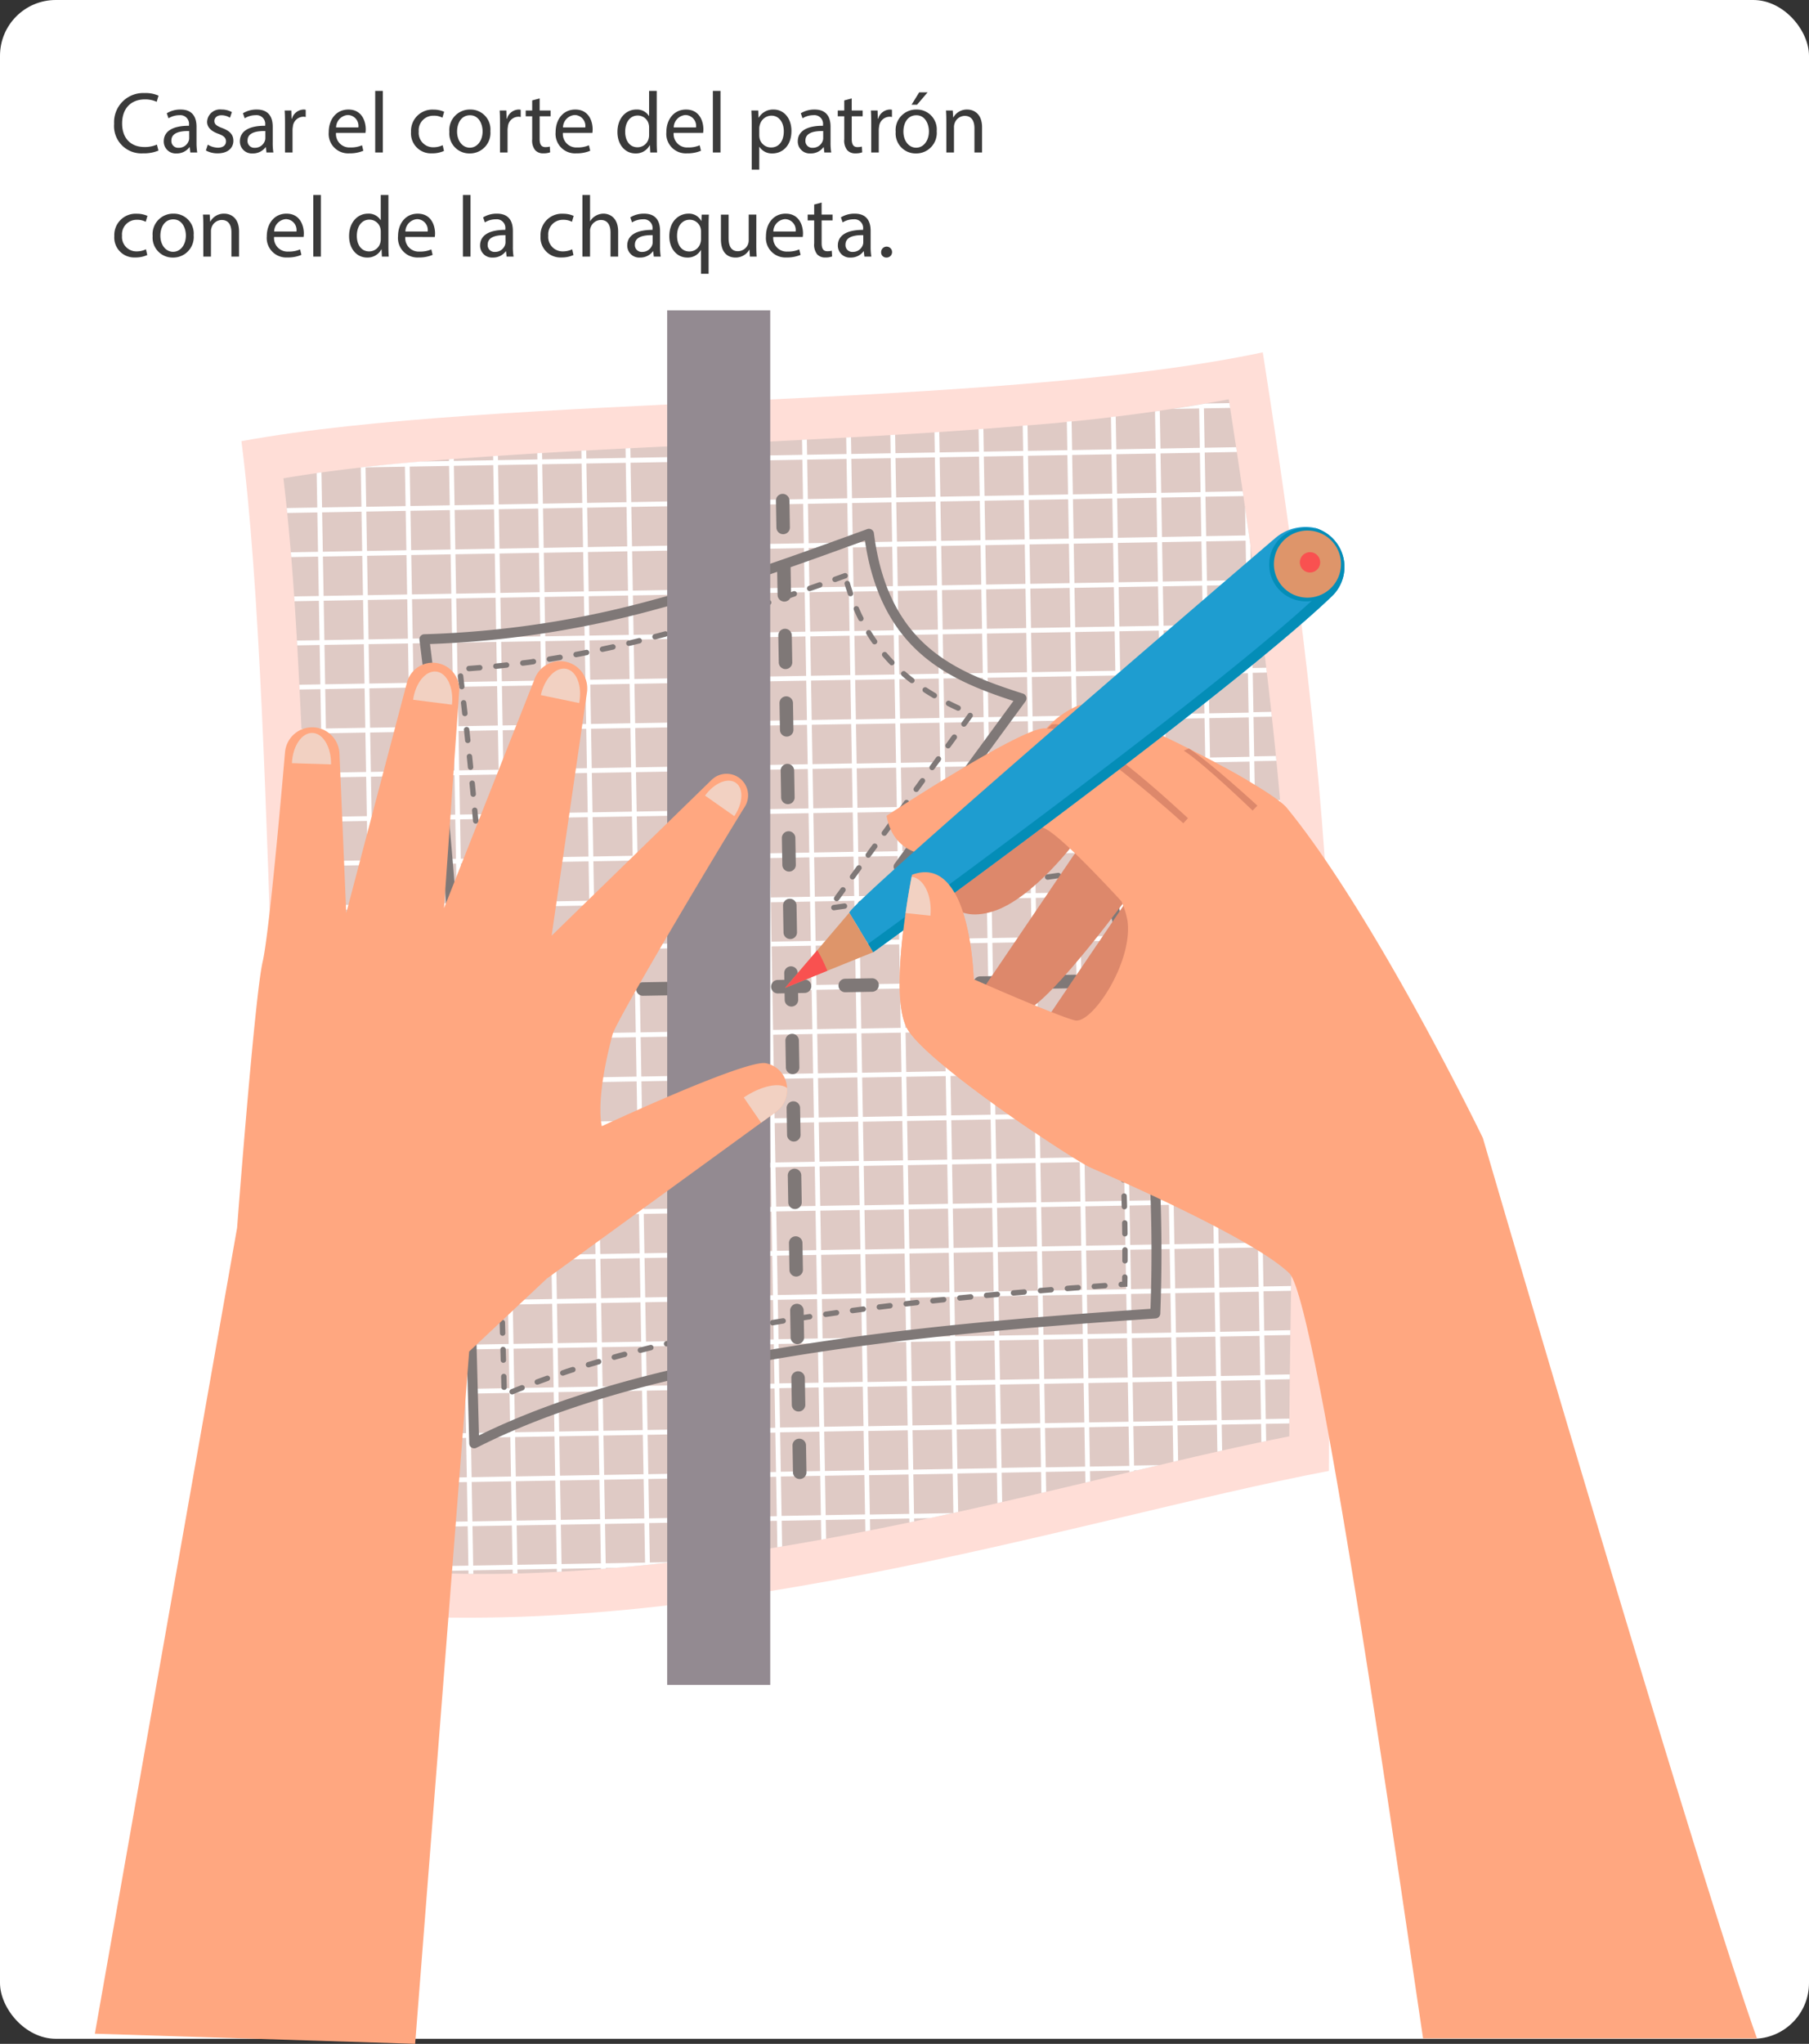 <svg xmlns="http://www.w3.org/2000/svg" width="292" height="329.818" viewBox="0 0 292 329.818">
  <rect x="0" y="0" width="292" height="329.818" fill="#333333" stroke="none"/>
  <g id="Grupo_69781" data-name="Grupo 69781" transform="translate(-993.999 -15624)">
    <g id="Grupo_61039" data-name="Grupo 61039" transform="translate(-2178.499 12299.289)">
      <rect id="Rectángulo_7597" data-name="Rectángulo 7597" width="292" height="329" rx="9" transform="translate(3172.498 3324.711)" fill="#fff"/>
      <g id="Grupo_61039-2" data-name="Grupo 61039" transform="translate(6783.218 184.115) rotate(90)">
        <path id="Trazado_117138" data-name="Trazado 117138" d="M3211.785,3571.75c46.573-5.99,147.09-4.081,188.424-11.626,7.174-59.022-14.392-122.5-22.247-163.911-67.17-.246-86.36-4.1-180.507,10.676C3206.721,3450.642,3204.208,3530.424,3211.785,3571.75Z" fill="#ffded7" fill-rule="evenodd"/>
        <path id="Trazado_117139" data-name="Trazado 117139" d="M3217.782,3564.973c12.207-1.46,24.687-2.151,36.94-2.748,16-.78,32.012-1.277,48.018-1.809,17.4-.578,34.832-1.15,52.217-2.169,7.476-.439,14.958-.961,22.413-1.691,5.354-.523,10.753-1.144,16.068-2.043a207.859,207.859,0,0,0,.885-32.3c-1.015-22.17-4.917-44.187-9.673-65.829-2.187-9.95-4.571-19.852-6.918-29.766-1.885-7.968-3.769-15.968-5.35-24.007-19.668-.109-39.362-.708-59.017-.577-15.238.1-30.3.837-45.478,2.226-21.011,1.924-42,4.872-62.85,8.118a309.689,309.689,0,0,1,4.243,32.964c1.178,13.786,1.9,27.625,2.575,41.445.718,14.7,1.344,29.411,2.341,44.092C3214.962,3542.153,3215.887,3553.786,3217.782,3564.973Z" fill="#dfcac5" fill-rule="evenodd"/>
        <path id="Trazado_117140" data-name="Trazado 117140" d="M3222.6,3564.436l.774-.079-.086-4.859,6.355-.112.078,4.386.773-.063-.076-4.337,6.355-.111.07,3.972.774-.052-.069-3.934,6.356-.111.064,3.651.774-.044-.064-3.621,6.355-.112.06,3.394.774-.039-.059-3.368,6.356-.112.055,3.174.774-.036-.055-3.151,6.355-.112.053,2.985.774-.032-.052-2.967,6.355-.111.05,2.825.774-.03-.049-2.809,6.355-.111.047,2.687.775-.028-.047-2.673,6.355-.112.045,2.564.774-.026-.044-2.551,6.355-.112.043,2.451.774-.025-.042-2.439,6.338-.112.041,2.341.791-.026-.04-2.329,6.338-.111.039,2.229.774-.026-.039-2.216,6.356-.112.037,2.112.774-.026-.036-2.1,6.355-.111.034,1.985.775-.029-.035-1.97,6.355-.111.033,1.839.774-.031-.032-1.822,6.355-.112.03,1.668.774-.034-.029-1.647,6.355-.112.026,1.464.774-.038-.025-1.439,6.355-.112.022,1.221.774-.043-.021-1.192,6.355-.111.017.931.774-.048-.016-.9,6.355-.111.01.58.774-.056-.009-.538,6.355-.112,0,.145.773-.067v-.091l1.286-.023q1.542-.14,3.082-.29.988-.1,1.98-.2h.015l.095-.01.1-.01.094-.01.1-.01.095-.01.095-.01.095-.01.093-.009q1.665-.172,3.334-.368l-3.34.059-.111-6.355,6.355-.112.106,6.04.773-.1-.1-5.952,6.355-.112.07,3.981q.205-1.993.369-3.989v-.014l.009-.122v-.009l.038-.476.01-.122,0-.033q.116-1.5.208-3.005l-.059-3.355.235,0,.033-.775-.282,0-.111-6.356.55-.009.006-.775-.57.01-.111-6.356.628-.011-.018-.774-.624.011-.112-6.356.491-.008-.041-.774-.463.008-.112-6.355.156,0-.061-.774-.108,0-.029-1.64q-.2-2.355-.445-4.709l0-.032-.015-.144-.015-.143-.015-.144-.014-.143-.016-.144,0-.024q-.195-1.854-.411-3.706l.065,3.712-6.355.112-.112-6.355,6.083-.107-.1-.773-6,.106-.112-6.356,5.243-.092-.114-.773-5.143.09-.111-6.355,4.264-.075-.128-.772-4.15.072-.111-6.34,3.162-.056-.141-.772-3.035.053-.111-6.356,1.946-.034-.152-.772-1.808.032-.111-6.356.633-.011-.162-.772-.485.009-.044-2.508q-.409-1.918-.83-3.834v0l-.013-.061-.083-.379-.073-.33-6.211.109-.112-6.355,4.9-.086-.176-.772-4.74.083-.112-6.355,3.387-.059-.18-.772-3.221.057-.111-6.356,1.839-.032-.183-.772-1.67.03-.111-6.356.279,0-.183-.771-.11,0-.009-.5-.124-.523-.713-3.019.071,4.058-6.355.112-.112-6.356,5.858-.1-.181-.772-5.69.1-.112-6.356,4.347-.076-.174-.772-4.186.074-.112-6.355,2.922-.052-.161-.772-2.775.049-.066-3.781-.775-.006.067,3.8-6.356.111-.069-3.975-.775-.009.07,4-6.356.111-.073-4.195-.775-.012.074,4.221-6.355.112-.078-4.43-.775-.012.078,4.455-6.356.112-.081-4.664-.775-.011.082,4.688-6.355.112-.086-4.885-.775-.009.086,4.908-6.355.111-.089-5.081-.776-.006.09,5.1-6.355.111-.092-5.239h-.775l.092,5.253-6.355.112-.094-5.346-.775.006.094,5.353-6.355.112-.094-5.375-.775.017.094,5.371-6.338.112-.093-5.311-.792.028.093,5.3-6.338.111-.09-5.151-.775.036.09,5.128-6.355.112-.086-4.9-.774.047.085,4.864-6.355.111-.079-4.547-.775.057.079,4.5-6.354.111-.073-4.1-.774.067.071,4.049-6.355.112-.062-3.567-.774.076.062,3.5-6.355.112-.052-2.955-.774.084.051,2.884-6.355.112-.04-2.275-.774.092.039,2.2-6.355.111-.027-1.532-.773.1.025,1.448-6.355.111-.013-.733-.773.1.011.644-5.412.095-.941.132-.032,0-.1.013-.1.014-.1.014-.1.014-.1.013-.1.014-.1.014-.06.008q-2.256.318-4.512.644l4.522-.079.111,6.355-6.355.112-.107-6.122-.774.113.106,6.022-6.355.112-.091-5.191-.773.117.089,5.087-6.355.112-.074-4.228-.773.12.068,3.86.046.261.012.071.015.083.014.083.014.084.015.083.014.082.015.084.014.083.014.083.006.036q.366,2.146.69,4.3l-.076-4.313,6.355-.112.111,6.355-6.092.107.109.773,6-.105.112,6.355-5.3.093.089.774,5.222-.092.112,6.355-4.658.082.076.774,4.595-.081.112,6.355-4.129.073.04.473.026.3,4.077-.072.111,6.355-3.68.065.058.774,3.636-.064.111,6.355-3.3.058.051.774,3.263-.057.112,6.355-2.978.052.046.774,2.945-.052.112,6.356-2.7.047.042.774,2.671-.047.112,6.356-2.452.043.039.774,2.427-.042.111,6.34-2.226.04.038.774,2.2-.039.111,6.355-2.009.036.037.774,1.986-.035.111,6.356-1.793.031.037.774,1.77-.031.112,6.355-1.568.028.039.774,1.542-.027.112,6.355-1.32.023.042.775,1.291-.023.112,6.355-1.038.018.047.774,1.005-.017.111,6.355-.71.012.035.526.017.248.672-.011.111,6.355-.33.006.059.774.285,0,.079,4.515q.078.918.161,1.838l.01.119.014.15.014.151.013.151.014.15.005.052q.291,3.175.639,6.347l.007.072.068.6v0l.011.1,6.345-.112.112,6.356-5.661.1.108.773,5.566-.1.087,4.925Zm.675-5.713-.112-6.355,6.355-.112.112,6.355-6.355.112Zm-.125-7.13-.112-6.355,6.355-.112.112,6.356-6.355.111Zm-.126-7.13-.111-6.355,6.355-.112.111,6.356-6.355.111Zm-.125-7.13-.111-6.355,6.355-.112.111,6.356-6.355.111Zm-.125-7.13-.111-6.355,6.355-.112.111,6.356-6.355.111Zm-.125-7.13-.112-6.355,6.355-.111.112,6.355-6.355.111Zm-.125-7.13-.112-6.355,6.355-.111.112,6.355-6.355.111Zm-.125-7.13-.112-6.355,6.355-.111.112,6.355-6.355.111Zm-.126-7.129-.111-6.356,6.355-.111.111,6.355-6.355.112Zm-.125-7.13-.111-6.356,6.355-.111.111,6.355-6.355.112Zm-.125-7.13-.111-6.341,6.355-.112.111,6.341-6.355.112Zm-.125-7.116-.112-6.355,6.355-.112.112,6.355-6.355.112Zm-.125-7.13-.112-6.355,6.355-.112.112,6.356-6.355.111Zm-.125-7.13-.112-6.355,6.355-.111.112,6.354-6.355.112Zm-.126-7.13-.111-6.355,6.355-.111.111,6.354-6.355.112Zm-.125-7.13-.111-6.355,6.355-.111.111,6.355-6.355.111Zm-.125-7.129-.112-6.356,6.355-.111.112,6.355-6.355.112Zm-.125-7.13-.112-6.356,6.355-.111.112,6.355-6.355.112Zm-.125-7.13-.112-6.356,6.355-.111.112,6.355-6.355.112Zm-.126-7.13-.111-6.356,6.355-.111.111,6.355-6.355.112Zm-.886-6.342.111,6.355-6.354.112-.112-6.356,6.355-.111Zm.125,7.13.112,6.355-6.355.112-.112-6.356,6.355-.111Zm.125,7.13.112,6.355-6.355.112-.112-6.356,6.355-.111Zm.125,7.13.112,6.355-6.355.112-.111-6.356,6.354-.111Zm.126,7.13.111,6.355-6.355.111-.111-6.355,6.355-.111Zm.125,7.13.111,6.355-6.354.111-.112-6.355,6.355-.111Zm.125,7.13.112,6.355-6.355.111-.112-6.355,6.355-.111Zm.125,7.129.112,6.356-6.355.111-.112-6.355,6.355-.112Zm.125,7.13.112,6.356-6.355.111-.111-6.355,6.354-.112Zm.126,7.13.111,6.341-6.355.112-.111-6.341,6.355-.112Zm.124,7.116.112,6.355-6.355.112-.111-6.356,6.354-.111Zm.126,7.13.111,6.355-6.354.112-.112-6.355,6.355-.112Zm.125,7.13.111,6.355-6.354.111-.112-6.355,6.355-.111Zm.125,7.13.112,6.355-6.355.111-.112-6.354,6.355-.112Zm.125,7.13.112,6.355-6.355.111-.111-6.355,6.354-.111Zm.125,7.129.112,6.356-6.355.111-.111-6.355,6.354-.112Zm.126,7.13.111,6.356-6.355.111-.111-6.355,6.355-.112Zm.125,7.13.111,6.356-6.354.111-.112-6.355,6.355-.112Zm.125,7.13.112,6.356-6.355.111-.112-6.355,6.355-.112Zm162.845-67.034.111,6.341-6.355.112-.111-6.341,6.355-.112Zm-7.13.125.111,6.341-6.355.112-.111-6.341,6.355-.112Zm-7.13.126.112,6.34-6.356.112-.111-6.341,6.355-.111Zm-7.13.125.112,6.341-6.356.111-.111-6.341,6.355-.111Zm-7.13.125.112,6.341-6.356.111-.111-6.34,6.355-.112Zm-7.13.125.112,6.341-6.356.112-.111-6.341,6.355-.112Zm-7.13.125.112,6.341-6.356.112-.111-6.341,6.355-.112Zm-7.13.126.112,6.34-6.355.112-.112-6.341,6.355-.111Zm-7.13.125.112,6.341-6.355.111-.111-6.341,6.354-.111Zm-7.129.125.111,6.341-6.355.111-.111-6.341,6.355-.111Zm-7.13.125.111,6.341-6.355.112-.111-6.341,6.355-.112Zm-7.13.125.111,6.341-6.338.112-.111-6.341,6.338-.112Zm-7.13.125.111,6.341-6.338.112-.111-6.341,6.338-.112Zm-7.113.125.111,6.341-6.355.112-.111-6.341,6.355-.112Zm-7.13.126.111,6.341-6.355.111-.111-6.341,6.355-.111Zm-7.13.125.111,6.341-6.355.111-.111-6.341,6.355-.111Zm-7.13.125.111,6.341-6.355.112-.111-6.341,6.355-.112Zm-7.13.125.112,6.341-6.355.112-.112-6.341,6.355-.112Zm-7.129.125.111,6.341-6.355.112-.112-6.341,6.356-.112Zm-7.13.126.111,6.341-6.355.111-.112-6.341,6.356-.111Zm-7.13.125.111,6.341-6.356.111-.111-6.341,6.356-.111Zm-7.13.125.111,6.341-6.355.112-.112-6.341,6.356-.112Zm-6.369-.663-.112-6.356,6.355-.111.112,6.355-6.355.112Zm7.13-.125-.112-6.356,6.355-.111.112,6.355-6.355.112Zm7.13-.126-.112-6.355,6.355-.111.112,6.355-6.355.111Zm7.13-.125-.112-6.355,6.355-.112.112,6.356-6.355.111Zm7.13-.125-.112-6.355,6.355-.112.112,6.356-6.355.111Zm7.129-.125-.111-6.355,6.355-.112.111,6.355-6.355.112Zm7.13-.125-.111-6.356,6.355-.111.111,6.355-6.355.112Zm7.13-.125-.111-6.356,6.355-.111.111,6.355-6.355.112Zm7.13-.126-.112-6.355,6.356-.112.111,6.356-6.355.111Zm7.13-.125-.112-6.355,6.339-.112.111,6.356-6.338.111Zm7.13-.125-.112-6.355,6.339-.112.111,6.356-6.338.111Zm7.113-.125-.112-6.355,6.356-.112.111,6.355-6.355.112Zm7.13-.125-.112-6.356,6.355-.111.112,6.355-6.355.112Zm7.13-.125-.112-6.356,6.355-.111.112,6.355-6.355.112Zm7.13-.126-.112-6.355,6.355-.112.112,6.356-6.355.111Zm7.129-.125-.111-6.355,6.355-.112.112,6.356-6.356.111Zm7.13-.125-.111-6.355,6.355-.112.112,6.355-6.356.112Zm7.13-.125-.111-6.356,6.355-.111.112,6.355-6.356.112Zm7.13-.125-.111-6.356,6.355-.111.112,6.355-6.356.112Zm7.13-.126-.111-6.355,6.355-.112.112,6.356-6.356.111Zm7.13-.125-.111-6.355,6.355-.112.111,6.356-6.355.111Zm7.13-.125-.111-6.355,6.355-.112.111,6.355-6.355.112Zm.6,78.429-6.355.111-.111-6.355,6.355-.112.111,6.356Zm-7.129.125-6.356.111-.111-6.355,6.355-.111.112,6.355Zm-7.13.125-6.356.112-.111-6.356,6.355-.111.112,6.355Zm-7.13.125-6.356.112-.111-6.355,6.355-.112.112,6.355Zm-7.13.125-6.356.112-.111-6.355,6.355-.112.112,6.355Zm-7.13.126-6.356.111-.111-6.355,6.355-.112.112,6.356Zm-7.13.125-6.355.111-.112-6.355,6.355-.111.112,6.355Zm-7.13.125-6.355.112-.112-6.356,6.355-.111.112,6.355Zm-7.13.125-6.355.112-.112-6.355,6.355-.112.112,6.355Zm-7.13.125-6.355.112-.112-6.355,6.356-.112.111,6.355Zm-7.13.126-6.338.111-.112-6.355,6.339-.112.111,6.356Zm-7.13.125-6.338.111-.112-6.355,6.339-.111.111,6.355Zm-7.113.125-6.355.111-.112-6.355,6.356-.112.111,6.356Zm-7.13.125-6.355.111-.111-6.355,6.355-.111.111,6.355Zm-7.13.125-6.355.112-.111-6.356,6.355-.111.111,6.355Zm-7.13.125-6.355.112-.111-6.355,6.355-.112.111,6.355Zm-7.129.125-6.355.112-.112-6.355,6.355-.112.112,6.355Zm-7.13.126-6.355.111-.112-6.355,6.355-.112.112,6.356Zm-7.13.125-6.356.111-.111-6.355,6.355-.111.112,6.355Zm-7.13.125-6.356.112-.111-6.356,6.355-.111.112,6.355Zm-7.13.125-6.356.112-.111-6.355,6.355-.112.112,6.355Zm156.716-9.884-6.355.112-.112-6.355,6.355-.112.112,6.355Zm-7.13.126-6.355.111-.112-6.355,6.355-.112.112,6.356Zm-7.13.125-6.355.111-.112-6.355,6.355-.112.112,6.356Zm-7.13.125-6.355.112-.112-6.356,6.356-.111.111,6.355Zm-7.13.125-6.355.112-.111-6.356,6.355-.111.111,6.355Zm-7.129.125-6.356.112-.111-6.355,6.355-.112.112,6.355Zm-7.13.126-6.356.111-.111-6.355,6.355-.112.112,6.356Zm-7.13.125-6.356.111-.111-6.355,6.355-.112.112,6.356Zm-7.13.125-6.355.112-.112-6.356,6.355-.111.112,6.355Zm-7.13.125-6.355.112-.112-6.356,6.355-.111.112,6.355Zm-7.13.125-6.355.112-.112-6.355,6.355-.112.112,6.355Zm-7.13.126-6.355.111-.112-6.355,6.356-.112.111,6.356Zm-7.13.125-6.338.111-.112-6.355,6.339-.112.111,6.356Zm-7.13.125-6.338.111-.112-6.355,6.339-.111.111,6.355Zm-7.113.125-6.355.111-.112-6.355,6.356-.112.111,6.356Zm-7.13.125-6.355.112-.111-6.356,6.355-.111.111,6.355Zm-7.13.125-6.355.112-.111-6.356,6.355-.111.111,6.355Zm-7.13.125-6.355.112-.111-6.355,6.355-.112.111,6.355Zm-7.129.126-6.356.111-.111-6.355,6.355-.112.112,6.356Zm-7.13.125-6.356.111-.111-6.355,6.355-.112.112,6.356Zm-7.13.125-6.356.112-.111-6.356,6.355-.111.112,6.355Zm-7.13.125-6.356.112-.111-6.356,6.355-.111.112,6.355Zm-7.13.125-6.356.112-.111-6.355,6.355-.112.112,6.355Zm156.716-9.884-6.355.112-.112-6.355,6.355-.112.112,6.355Zm-7.13.126-6.355.111-.112-6.355,6.355-.112.112,6.356Zm-7.13.125-6.355.111-.112-6.355,6.355-.112.112,6.356Zm-7.13.125-6.355.112-.112-6.356,6.356-.111.111,6.355Zm-7.13.125-6.355.112-.112-6.356,6.356-.111.111,6.355Zm-7.13.125-6.355.112-.112-6.355,6.356-.112.111,6.355Zm-7.13.126-6.355.111-.112-6.355,6.356-.112.111,6.356Zm-7.13.125-6.355.111-.112-6.355,6.356-.112.111,6.356Zm-7.13.125-6.355.112-.111-6.356,6.355-.111.111,6.355Zm-7.13.125-6.355.112-.111-6.356,6.355-.111.111,6.355Zm-7.129.125-6.355.112-.112-6.355,6.355-.112.112,6.355Zm-7.13.126-6.356.111-.111-6.355,6.355-.112.112,6.356Zm-7.13.125-6.338.111-.112-6.355,6.338-.112.112,6.356Zm-7.13.125-6.338.111-.112-6.355,6.338-.111.112,6.355Zm-7.113.125-6.355.111-.112-6.355,6.355-.112.112,6.356Zm-7.13.125-6.355.112-.112-6.356,6.355-.111.112,6.355Zm-7.13.125-6.355.112-.112-6.356,6.355-.111.112,6.355Zm-7.13.125-6.355.112-.112-6.355,6.355-.112.112,6.355Zm-7.13.126-6.355.111-.111-6.355,6.355-.112.111,6.356Zm-7.129.125-6.356.111-.111-6.355,6.355-.112.112,6.356Zm-7.131.125-6.355.112-.111-6.356,6.355-.111.111,6.355Zm-7.129.125-6.356.112-.112-6.356,6.356-.111.112,6.355Zm-7.131.125-6.355.112-.112-6.355,6.356-.112.111,6.355Zm156.717-9.884-6.355.112-.112-6.356,6.355-.111.112,6.355Zm-7.13.126-6.355.111-.112-6.355,6.355-.112.112,6.356Zm-7.13.125-6.355.111-.112-6.355,6.355-.112.112,6.356Zm-7.13.125-6.355.112-.112-6.356,6.355-.112.112,6.356Zm-7.13.125-6.355.112-.112-6.356,6.355-.111.112,6.355Zm-7.13.125-6.355.112-.112-6.356,6.356-.111.111,6.355Zm-7.13.126-6.355.111-.112-6.355,6.356-.112.111,6.356Zm-7.13.125-6.355.111-.112-6.355,6.356-.112.111,6.356Zm-7.13.125-6.355.112-.111-6.356,6.355-.112.111,6.356Zm-7.13.125-6.355.112-.111-6.356,6.355-.111.111,6.355Zm-7.13.125-6.355.112-.111-6.356,6.355-.111.111,6.355Zm-7.129.126-6.356.111-.111-6.355,6.355-.112.112,6.356Zm-7.13.125-6.339.111-.111-6.355,6.338-.112.112,6.356Zm-7.13.125-6.339.111-.111-6.355,6.338-.112.112,6.356Zm-7.113.125-6.356.111-.111-6.355,6.355-.112.112,6.356Zm-7.13.125-6.355.112-.112-6.356,6.355-.111.112,6.355Zm-7.13.125-6.355.112-.112-6.356,6.355-.111.112,6.355Zm-7.13.125-6.355.112-.112-6.355,6.355-.112.112,6.355Zm-7.13.126-6.355.111-.112-6.355,6.356-.112.111,6.356Zm-7.13.125-6.355.111-.112-6.355,6.356-.112.111,6.356Zm-7.13.125-6.355.112-.112-6.356,6.356-.111.111,6.355Zm-7.13.125-6.355.112-.112-6.356,6.356-.111.111,6.355Zm-7.13.125-6.355.112-.112-6.355,6.356-.112.111,6.355Zm156.716-9.884-6.355.112-.111-6.355,6.355-.112.111,6.355Zm-7.13.126-6.355.111-.111-6.355,6.355-.112.111,6.356Zm-7.13.125-6.355.111-.111-6.355,6.355-.112.111,6.356Zm-7.129.125-6.356.112-.111-6.356,6.355-.111.112,6.355Zm-7.13.125-6.355.112-.112-6.356,6.355-.111.112,6.355Zm-7.13.125-6.355.112-.112-6.355,6.355-.112.112,6.355Zm-7.13.126-6.355.111-.112-6.355,6.355-.112.112,6.356Zm-7.13.125-6.355.111-.112-6.355,6.355-.112.112,6.356Zm-7.13.125-6.355.111-.112-6.355,6.355-.111.112,6.355Zm-7.13.125-6.355.112-.112-6.356,6.355-.111.112,6.355Zm-7.13.125-6.355.112-.111-6.356,6.355-.111.111,6.355Zm-7.129.125-6.356.112-.111-6.355,6.355-.112.112,6.355Zm-7.13.126-6.339.111-.111-6.355,6.338-.112.112,6.356Zm-7.13.125-6.339.111-.111-6.355,6.338-.112.112,6.356Zm-7.113.125-6.356.111-.111-6.355,6.355-.112.112,6.356Zm-7.13.125-6.355.112-.112-6.356,6.355-.111.112,6.355Zm-7.13.125-6.355.112-.112-6.356,6.355-.111.112,6.355Zm-7.13.125-6.355.112-.112-6.355,6.355-.112.112,6.355Zm-7.13.126-6.355.111-.112-6.355,6.355-.112.112,6.356Zm-7.13.125-6.355.111-.112-6.355,6.356-.112.111,6.356Zm-7.13.125-6.355.112-.112-6.356,6.355-.111.112,6.355Zm-7.13.125-6.355.112-.112-6.356,6.356-.111.111,6.355Zm-7.13.125-6.355.112-.112-6.355,6.355-.112.112,6.355Zm156.716-9.884-6.355.112-.111-6.355,6.355-.112.111,6.355Zm-7.13.126-6.355.111-.111-6.355,6.355-.111.111,6.355Zm-7.13.125-6.355.111-.111-6.355,6.355-.111.111,6.355Zm-7.129.125-6.356.112-.111-6.355,6.355-.112.112,6.355Zm-7.13.125-6.356.112-.111-6.355,6.355-.112.112,6.355Zm-7.13.125-6.356.112-.111-6.355,6.355-.112.112,6.355Zm-7.13.126-6.356.111-.111-6.355,6.355-.111.112,6.355Zm-7.13.125-6.356.111-.111-6.355,6.355-.111.112,6.355Zm-7.13.125-6.355.112-.112-6.355,6.355-.112.112,6.355Zm-7.13.125-6.355.112-.112-6.355,6.355-.112.112,6.355Zm-7.13.125-6.355.112-.112-6.355,6.355-.112.112,6.355Zm-7.13.126-6.355.111-.112-6.355,6.356-.111.111,6.355Zm-7.13.125-6.338.111-.112-6.355,6.339-.111.111,6.355Zm-7.13.125-6.338.111-.112-6.355,6.339-.111.111,6.355Zm-7.113.125-6.355.111-.112-6.355,6.356-.111.111,6.355Zm-7.13.125-6.355.112-.111-6.355,6.355-.112.111,6.355Zm-7.13.125-6.355.112-.111-6.355,6.355-.112.111,6.355Zm-7.13.125-6.355.112-.111-6.355,6.355-.112.111,6.355Zm-7.129.126-6.355.111-.112-6.355,6.355-.111.112,6.355Zm-7.13.125-6.355.111-.112-6.355,6.355-.111.112,6.355Zm-7.13.125-6.355.112-.112-6.355,6.355-.112.112,6.355Zm-7.13.125-6.356.112-.111-6.355,6.355-.112.112,6.355Zm-7.13.125-6.356.112-.111-6.355,6.355-.112.112,6.355Zm156.716-9.884-6.355.112-.112-6.355,6.355-.111.112,6.354Zm-7.13.126-6.355.111-.111-6.355,6.355-.111.111,6.355Zm-7.13.125-6.355.111-.112-6.354,6.355-.112.112,6.355Zm-7.13.125-6.355.112-.112-6.355,6.356-.112.111,6.355Zm-7.13.125-6.355.112-.111-6.355,6.355-.112.111,6.355Zm-7.129.125-6.356.112-.111-6.355,6.355-.111.112,6.354Zm-7.13.126-6.356.111-.111-6.355,6.355-.111.112,6.355Zm-7.13.125-6.356.111-.111-6.354,6.355-.112.112,6.355Zm-7.13.125-6.355.112-.112-6.355,6.355-.112.112,6.355Zm-7.13.125-6.355.112-.112-6.355,6.355-.112.112,6.355Zm-7.13.125-6.355.112-.112-6.355,6.355-.111.112,6.354Zm-7.13.126-6.355.111-.112-6.355,6.356-.111.111,6.355Zm-7.13.125-6.338.111-.112-6.355,6.339-.111.111,6.355Zm-7.13.125-6.338.111-.112-6.355,6.339-.111.111,6.355Zm-7.113.125-6.355.112-.112-6.355,6.356-.112.111,6.355Zm-7.13.125-6.355.112-.111-6.355,6.355-.112.111,6.355Zm-7.13.125-6.355.112-.111-6.355,6.355-.112.111,6.355Zm-7.13.126-6.355.111-.111-6.355,6.355-.111.111,6.355Zm-7.129.125-6.356.111-.111-6.355,6.355-.111.112,6.355Zm-7.13.125-6.356.111-.111-6.354,6.355-.112.112,6.355Zm-7.13.125-6.356.112-.111-6.355,6.355-.112.112,6.355Zm-7.13.125-6.356.112-.111-6.355,6.355-.112.112,6.355Zm-7.13.125-6.356.112-.111-6.355,6.355-.111.112,6.354Zm149.586-9.758-6.355.111-.112-6.355,6.355-.111.112,6.355Zm-7.13.125-6.355.111-.112-6.355,6.355-.111.112,6.355Zm-7.13.125-6.355.112-.112-6.355,6.356-.112.111,6.355Zm-7.13.125-6.355.112-.112-6.355,6.356-.112.111,6.355Zm-7.13.125-6.355.112-.112-6.355,6.356-.112.111,6.355Zm-7.13.126-6.355.111-.112-6.355,6.356-.111.111,6.355Zm-7.13.125-6.355.111-.112-6.355,6.356-.111.111,6.355Zm-7.13.125-6.355.112-.111-6.355,6.355-.112.111,6.355Zm-7.13.125-6.355.112-.111-6.355,6.355-.112.111,6.355Zm-7.129.125-6.355.112-.112-6.355,6.355-.112.112,6.355Zm-7.13.126-6.355.111-.112-6.355,6.355-.111.112,6.355Zm-7.13.125-6.338.111-.112-6.355,6.338-.111.112,6.355Zm-7.13.125-6.338.111-.112-6.355,6.338-.111.112,6.355Zm-7.113.125-6.355.111-.112-6.354,6.355-.112.112,6.355Zm-7.13.125-6.355.112-.112-6.355,6.355-.112.112,6.355Zm-7.13.125-6.355.112-.112-6.355,6.355-.112.112,6.355Zm-7.13.125-6.355.112-.112-6.355,6.355-.111.112,6.354Zm-7.13.126-6.355.111-.111-6.355,6.355-.111.111,6.355Zm-7.129.125-6.356.111-.111-6.354,6.355-.112.112,6.355Zm-7.13.125-6.356.112-.111-6.355,6.355-.112.112,6.355Zm-7.13.125-6.356.112-.112-6.355,6.356-.112.112,6.355Zm-7.131.125-6.355.112-.111-6.355,6.355-.111.111,6.354Zm149.587-9.758-6.355.112-.112-6.356,6.355-.111.112,6.355Zm-7.13.125-6.355.112-.112-6.355,6.355-.112.112,6.355Zm-7.13.126-6.355.111-.112-6.355,6.355-.112.112,6.356Zm-7.13.125-6.355.111-.112-6.355,6.356-.112.111,6.356Zm-7.13.125-6.355.111-.112-6.355,6.356-.111.111,6.355Zm-7.13.125-6.355.112-.112-6.356,6.356-.111.111,6.355Zm-7.13.125-6.355.112-.112-6.356,6.356-.111.111,6.355Zm-7.13.125-6.355.112-.111-6.355,6.355-.112.111,6.355Zm-7.13.126-6.355.111-.111-6.355,6.355-.112.111,6.356Zm-7.13.125-6.355.111-.111-6.355,6.355-.112.111,6.356Zm-7.129.125-6.356.112-.111-6.356,6.355-.111.112,6.355Zm-7.13.125-6.339.112-.111-6.356,6.338-.111.112,6.355Zm-7.13.125-6.339.112-.111-6.356,6.338-.111.112,6.355Zm-7.113.125-6.356.112-.111-6.355,6.355-.112.112,6.355Zm-7.13.126-6.355.111-.112-6.355,6.355-.112.112,6.356Zm-7.13.125-6.355.111-.112-6.355,6.355-.112.112,6.356Zm-7.13.125-6.355.112-.112-6.356,6.355-.111.112,6.355Zm-7.13.125-6.355.112-.112-6.356,6.356-.111.111,6.355Zm-7.13.125-6.355.112-.112-6.355,6.356-.112.111,6.355Zm-7.13.126-6.355.111-.112-6.355,6.356-.112.111,6.356Zm-7.13.125-6.355.111-.112-6.355,6.356-.112.111,6.356Zm-7.13.125-6.355.112-.112-6.356,6.356-.111.111,6.355Zm149.587-9.759-6.355.112-.112-6.356,6.355-.111.112,6.355Zm-7.131.125-6.355.112-.111-6.356,6.355-.111.111,6.355Zm-7.129.125-6.356.112-.111-6.355,6.355-.112.112,6.355Zm-7.13.126-6.355.111-.112-6.355,6.355-.112.112,6.356Zm-7.13.125-6.355.111-.112-6.355,6.355-.112.112,6.356Zm-7.13.125-6.355.112-.112-6.356,6.355-.111.112,6.355Zm-7.13.125-6.355.112-.112-6.356,6.355-.111.112,6.355Zm-7.13.125-6.355.112-.112-6.355,6.355-.112.112,6.355Zm-7.13.126-6.355.111-.112-6.355,6.355-.112.112,6.356Zm-7.13.125-6.355.111-.111-6.355,6.355-.112.111,6.356Zm-7.129.125-6.356.112-.111-6.356,6.355-.111.112,6.355Zm-7.13.125-6.339.112-.111-6.356,6.338-.111.112,6.355Zm-7.13.125-6.339.112-.111-6.356,6.338-.111.112,6.355Zm-7.113.125-6.356.112-.111-6.355,6.355-.112.112,6.355Zm-7.13.126-6.355.111-.112-6.355,6.355-.112.112,6.356Zm-7.13.125-6.355.111-.112-6.355,6.355-.112.112,6.356Zm-7.13.125-6.355.111-.112-6.355,6.355-.111.112,6.355Zm-7.13.125-6.355.112-.112-6.356,6.355-.111.112,6.355Zm-7.13.125-6.355.112-.112-6.356,6.356-.111.111,6.355Zm-7.13.125-6.355.112-.112-6.355,6.356-.112.111,6.355Zm-7.13.126-6.355.111-.112-6.355,6.356-.112.111,6.356Zm-7.13.125-6.355.111-.112-6.355,6.356-.112.111,6.356Zm149.336-24-6.355.111-.111-6.355,6.355-.112.111,6.356Zm-7.13.125-6.355.111-.111-6.355,6.355-.112.111,6.356Zm-7.129.125-6.356.111-.111-6.355,6.355-.112.112,6.356Zm-7.13.125-6.356.112-.111-6.356,6.355-.111.112,6.355Zm-7.13.125-6.356.112-.111-6.356,6.355-.111.112,6.355Zm-7.13.125-6.356.112-.111-6.355,6.355-.112.112,6.355Zm-7.13.126-6.356.111-.111-6.355,6.355-.112.112,6.356Zm-7.13.125-6.355.111-.112-6.355,6.355-.112.112,6.356Zm-7.13.125-6.355.112-.112-6.356,6.355-.111.112,6.355Zm-7.13.125-6.355.112-.112-6.356,6.355-.111.112,6.355Zm-7.13.125-6.355.112-.112-6.355,6.356-.112.111,6.355Zm-7.13.126-6.338.111-.112-6.356,6.339-.111.111,6.356Zm-7.13.125-6.338.111-.112-6.355,6.339-.112.111,6.356Zm-7.113.125-6.355.111-.112-6.355,6.356-.112.111,6.356Zm-7.13.125-6.355.112-.111-6.356,6.355-.112.111,6.356Zm-7.13.125-6.355.112-.111-6.356,6.355-.111.111,6.355Zm-7.13.125-6.355.112-.111-6.356,6.355-.111.111,6.355Zm-7.129.126-6.356.111-.111-6.355,6.355-.112.112,6.356Zm-7.13.125-6.356.111-.111-6.355,6.355-.112.112,6.356Zm-7.13.125-6.356.112-.111-6.356,6.355-.112.112,6.356Zm-7.13.125-6.356.112-.111-6.356,6.355-.111.112,6.355Zm-7.13.125-6.356.112-.111-6.356,6.355-.111.112,6.355Zm149.586-9.759-6.355.112-.112-6.355,6.355-.111.112,6.354Zm-7.13.126-6.355.111-.112-6.355,6.355-.111.112,6.355Zm-7.13.125-6.355.111-.112-6.354,6.356-.112.111,6.355Zm-7.13.125-6.355.112-.112-6.355,6.356-.112.111,6.355Zm-7.13.125-6.355.112-.112-6.355,6.356-.112.111,6.355Zm-7.13.125-6.355.112-.112-6.355,6.356-.111.111,6.354Zm-7.13.126-6.355.111-.112-6.355,6.356-.111.111,6.355Zm-7.13.125-6.355.111-.111-6.354,6.355-.112.111,6.355Zm-7.13.125-6.354.112-.112-6.355,6.355-.112.111,6.355Zm-7.129.125-6.355.112-.112-6.355,6.355-.112.112,6.355Zm-7.13.125-6.355.112-.112-6.355,6.355-.112.112,6.355Zm-7.13.126-6.338.111-.112-6.355,6.338-.111.112,6.355Zm-7.13.125-6.338.111-.112-6.355,6.338-.111.112,6.355Zm-7.113.125-6.355.111-.112-6.355,6.355-.111.112,6.355Zm-7.13.125-6.355.111-.112-6.354,6.355-.112.112,6.355Zm-7.13.125-6.355.112-.111-6.355,6.354-.112.112,6.355Zm-7.13.125-6.355.112-.112-6.355,6.355-.112.112,6.355Zm-7.13.125-6.355.112-.111-6.355,6.355-.111.111,6.354Zm-7.129.126-6.356.111-.111-6.355,6.355-.111.112,6.355Zm-7.13.125-6.356.111-.111-6.354,6.355-.112.112,6.355Zm-7.13.125-6.356.112-.111-6.355,6.355-.112.112,6.355Zm-7.13.125-6.356.112-.111-6.355,6.355-.112.112,6.355Zm142.456-9.633-6.355.111-.112-6.355,6.355-.111.112,6.355Zm-7.13.125-6.355.111-.112-6.354,6.356-.112.111,6.355Zm-7.13.125-6.355.112-.112-6.355,6.356-.112.111,6.355Zm-7.13.125-6.355.112-.112-6.355,6.356-.112.111,6.355Zm-7.13.125-6.355.112-.112-6.355,6.356-.111.111,6.354Zm-7.13.126-6.355.111-.112-6.355,6.356-.111.111,6.355Zm-7.13.125-6.355.111-.111-6.354,6.355-.112.111,6.355Zm-7.13.125-6.355.112-.111-6.355,6.355-.112.111,6.355Zm-7.13.125-6.355.112-.111-6.355,6.355-.112.111,6.355Zm-7.129.125-6.356.112-.111-6.355,6.355-.111.112,6.354Zm-7.13.126-6.339.111-.111-6.355,6.338-.111.112,6.355Zm-7.13.125-6.339.111-.111-6.355,6.338-.111.112,6.355Zm-7.113.125-6.356.111-.111-6.355,6.355-.111.112,6.355Zm-7.13.125-6.355.112-.112-6.355,6.355-.112.112,6.355Zm-7.13.125-6.355.112-.112-6.355,6.355-.112.112,6.355Zm-7.13.125-6.355.112-.112-6.355,6.355-.112.112,6.355Zm-7.13.126-6.355.111-.112-6.355,6.356-.111.111,6.355Zm-7.13.125-6.355.111-.112-6.355,6.356-.111.111,6.355Zm-7.13.125-6.355.112-.112-6.355,6.356-.112.111,6.355Zm-7.13.125-6.355.112-.112-6.355,6.356-.112.111,6.355Zm-7.13.125-6.355.112-.112-6.355,6.356-.112.111,6.355Zm142.457-9.633-6.355.111L3371,3442.8l6.355-.111.112,6.355Zm-7.13.125-6.355.112-.112-6.355,6.355-.112.112,6.355Zm-7.13.125-6.355.112-.112-6.355,6.355-.112.112,6.355Zm-7.13.125-6.355.112-.112-6.355,6.356-.112.111,6.355Zm-7.13.126-6.355.111-.112-6.355,6.355-.111.112,6.355Zm-7.13.125-6.355.111-.112-6.355,6.355-.111.112,6.355Zm-7.13.125-6.355.112-.111-6.355,6.354-.112.112,6.355Zm-7.13.125-6.355.112-.111-6.355,6.354-.112.112,6.355Zm-7.13.125-6.355.112-.111-6.355,6.355-.112.111,6.355Zm-7.129.126-6.356.111-.111-6.355,6.355-.111.112,6.355Zm-7.13.125-6.339.111-.111-6.355,6.338-.111.112,6.355Zm-7.13.125-6.339.111-.111-6.355,6.338-.111.112,6.355Zm-7.113.125-6.356.111-.111-6.354,6.355-.112.112,6.355Zm-7.13.125-6.355.112-.112-6.355,6.355-.112.112,6.355Zm-7.13.125-6.355.112-.112-6.355,6.355-.112.112,6.355Zm-7.13.125-6.355.112-.112-6.355,6.355-.111.112,6.354Zm-7.13.126-6.355.111-.112-6.355,6.355-.111.112,6.355Zm-7.13.125-6.355.111-.112-6.355,6.356-.111.111,6.355Zm-7.13.125-6.355.112-.112-6.355,6.356-.112.111,6.355Zm-7.13.125-6.355.112-.112-6.355,6.356-.112.111,6.355Zm-7.13.125-6.355.112-.112-6.355,6.356-.112.111,6.355Zm142.456-9.633-6.355.112-.111-6.356,6.355-.111.111,6.355Zm-7.129.125-6.356.112-.111-6.355,6.355-.112.112,6.355Zm-7.13.126-6.356.111-.111-6.355,6.355-.112.112,6.356Zm-7.13.125-6.355.111-.112-6.355,6.355-.112.112,6.356Zm-7.13.125-6.356.112-.111-6.356,6.355-.111.112,6.355Zm-7.13.125-6.356.112-.111-6.356,6.355-.111.112,6.355Zm-7.13.125-6.355.112-.112-6.355,6.355-.112.112,6.355Zm-7.13.126-6.355.111-.112-6.355,6.355-.112.112,6.356Zm-7.13.125-6.355.111-.112-6.355,6.355-.112.112,6.356Zm-7.13.125-6.355.112-.112-6.356,6.356-.111.111,6.355Zm-7.13.125-6.338.111-.112-6.355,6.339-.111.111,6.355Zm-7.13.125-6.338.112-.112-6.356,6.339-.111.111,6.355Zm-7.113.125-6.355.112-.112-6.356,6.356-.111.111,6.355Zm-7.13.125-6.355.112-.111-6.355,6.355-.112.111,6.355Zm-7.13.126-6.354.111-.112-6.355,6.355-.112.111,6.356Zm-7.13.125-6.355.111-.111-6.355,6.355-.112.111,6.356Zm-7.129.125-6.355.112-.112-6.356,6.355-.111.112,6.355Zm-7.13.125-6.355.112-.112-6.356,6.355-.111.112,6.355Zm-7.13.125-6.355.112-.112-6.355,6.355-.112.112,6.355Zm-7.13.126-6.355.111-.112-6.355,6.355-.112.112,6.356Zm-7.13.125-6.355.111-.112-6.355,6.355-.112.112,6.356Zm142.456-9.634-6.355.112-.111-6.356,6.355-.111.111,6.355Zm-7.129.125-6.356.112-.111-6.355,6.355-.112.112,6.355Zm-7.13.126-6.356.111-.111-6.355,6.355-.112.112,6.356Zm-7.13.125-6.356.111-.111-6.355,6.355-.112.112,6.356Zm-7.13.125-6.356.112-.111-6.356,6.355-.111.112,6.355Zm-7.13.125-6.356.112-.111-6.356,6.355-.111.112,6.355Zm-7.13.125-6.355.112-.112-6.355,6.355-.112.112,6.355Zm-7.13.126-6.355.111-.112-6.355,6.355-.112.112,6.356Zm-7.13.125-6.355.111-.112-6.355,6.355-.112.112,6.356Zm-7.13.125-6.355.112-.112-6.356,6.356-.111.111,6.355Zm-7.13.125-6.338.111-.112-6.355,6.339-.111.111,6.355Zm-7.13.125-6.338.112-.112-6.356,6.339-.111.111,6.355Zm-7.113.125-6.355.112-.112-6.356,6.356-.111.111,6.355Zm-7.13.125-6.355.112-.111-6.355,6.355-.112.111,6.355Zm-7.13.126-6.355.111-.111-6.355,6.355-.112.111,6.356Zm-7.13.125-6.355.111-.111-6.355,6.355-.112.111,6.356Zm-7.129.125-6.356.112-.111-6.356,6.355-.111.112,6.355Zm-7.13.125-6.356.112-.111-6.356,6.355-.111.112,6.355Zm-7.13.125-6.356.112-.111-6.355,6.355-.112.112,6.355Zm-7.13.126-6.356.111-.111-6.355,6.355-.112.112,6.356Zm-7.13.125-6.356.111-.111-6.355,6.355-.112.112,6.356Zm135.326-9.509-6.355.112-.112-6.355,6.356-.112.111,6.355Zm-7.13.126-6.355.111-.112-6.355,6.356-.112.111,6.356Zm-7.129.125-6.356.111-.111-6.355,6.355-.112.112,6.356Zm-7.131.125-6.355.112-.112-6.356,6.356-.111.111,6.355Zm-7.13.125-6.355.112-.112-6.356,6.356-.111.111,6.355Zm-7.13.125-6.354.112-.112-6.355,6.355-.112.111,6.355Zm-7.13.126-6.354.111-.112-6.355,6.355-.112.111,6.356Zm-7.129.125-6.355.111-.112-6.355,6.355-.112.112,6.356Zm-7.13.125-6.355.112-.112-6.356,6.355-.111.112,6.355Zm-7.13.125-6.338.111-.112-6.355,6.338-.111.112,6.355Zm-7.13.125-6.338.112-.112-6.356,6.338-.111.112,6.355Zm-7.113.125-6.355.112-.112-6.356,6.355-.111.112,6.355Zm-7.13.125-6.355.112-.112-6.355,6.355-.112.112,6.355Zm-7.13.126-6.355.111-.111-6.355,6.354-.112.112,6.356Zm-7.13.125-6.355.111-.112-6.355,6.355-.112.112,6.356Zm-7.13.125-6.355.112-.111-6.356,6.355-.111.111,6.355Zm-7.129.125-6.356.112-.111-6.356,6.355-.111.112,6.355Zm-7.13.125-6.356.112-.111-6.355,6.355-.112.112,6.355Zm-7.13.126-6.356.111-.111-6.355,6.355-.112.112,6.356Zm-7.13.125-6.356.111-.111-6.355,6.355-.112.112,6.356Zm135.326-9.509-6.355.112-.112-6.355,6.356-.112.111,6.355Zm-7.13.126-6.355.111-.112-6.355,6.356-.112.111,6.356Zm-7.13.125-6.355.111-.112-6.355,6.356-.112.111,6.356Zm-7.13.125-6.355.112-.112-6.356,6.356-.111.111,6.355Zm-7.13.125-6.355.112-.112-6.356,6.356-.111.111,6.355Zm-7.13.125-6.355.112-.111-6.355,6.355-.112.111,6.355Zm-7.13.126-6.355.111-.111-6.355,6.355-.112.111,6.356Zm-7.13.125-6.355.111-.111-6.355,6.355-.112.111,6.356Zm-7.129.125-6.356.112-.111-6.356,6.355-.111.112,6.355Zm-7.13.125-6.339.111-.111-6.355,6.338-.111.112,6.355Zm-7.13.125-6.338.112-.112-6.356,6.338-.111.112,6.355Zm-7.113.125-6.356.112-.111-6.356,6.355-.111.112,6.355Zm-7.13.125-6.355.112-.112-6.355,6.355-.112.112,6.355Zm-7.13.126-6.355.111-.112-6.355,6.355-.112.112,6.356Zm-7.13.125-6.355.111-.112-6.355,6.355-.112.112,6.356Zm-7.13.125-6.355.112-.112-6.356,6.356-.111.111,6.355Zm-7.13.125-6.355.112-.112-6.356,6.356-.111.111,6.355Zm-7.13.125-6.355.112-.112-6.355,6.356-.112.111,6.355Zm-7.13.126-6.355.111-.112-6.355,6.356-.112.111,6.356Zm-7.13.125-6.355.111-.112-6.355,6.356-.112.111,6.356Zm135.327-9.509-6.355.112-.112-6.355,6.355-.112.112,6.355Zm-7.13.126-6.355.111-.112-6.355,6.355-.112.112,6.356Zm-7.13.125-6.355.111-.112-6.355,6.356-.111.111,6.355Zm-7.13.125-6.355.112-.112-6.356,6.355-.111.112,6.355Zm-7.13.125-6.355.112-.112-6.355,6.355-.112.112,6.355Zm-7.13.125-6.355.112-.111-6.355,6.354-.112.112,6.355Zm-7.13.126-6.355.111-.111-6.355,6.354-.112.112,6.356Zm-7.13.125-6.355.111-.111-6.355,6.355-.111.111,6.355Zm-7.129.125-6.356.112-.111-6.356,6.355-.111.112,6.355Zm-7.13.125-6.339.111-.111-6.355,6.338-.111.112,6.355Zm-7.13.125-6.339.112-.111-6.356,6.338-.111.112,6.355Zm-7.113.125-6.356.112-.111-6.355,6.355-.112.112,6.355Zm-7.13.125-6.355.112-.112-6.355,6.355-.112.112,6.355Zm-7.13.126-6.355.111-.112-6.355,6.355-.112.112,6.356Zm-7.13.125-6.355.111-.112-6.355,6.355-.111.112,6.355Zm-7.13.125-6.355.112-.112-6.356,6.355-.111.112,6.355Zm-7.13.125-6.355.112-.112-6.355,6.356-.112.111,6.355Zm-7.13.125-6.355.112-.112-6.355,6.356-.112.111,6.355Zm-7.13.126-6.355.111-.112-6.355,6.356-.112.111,6.356Zm-7.13.125-6.355.111-.112-6.355,6.356-.111Z" fill="#fff" fill-rule="evenodd"/>
        <path id="Trazado_117141" data-name="Trazado 117141" d="M3279.384,3463.894l-4.179-29.252a.794.794,0,0,1,.545-.876,162.161,162.161,0,0,1,35.758-8.594,253.925,253.925,0,0,1,41.073-1.74.806.806,0,0,1,.776.75c1.357,20,3.014,40.2,6.313,59.982,2.764,16.576,6.928,34.584,14.558,49.648a.8.8,0,0,1-.354,1.079.772.772,0,0,1-.364.086l-9.784.262c-18.639.5-37.262,1.026-55.881,2.056-21.4,1.183-42.734,3.015-64,5.72a.81.81,0,0,1-.9-.727l0-.075a156.206,156.206,0,0,0-5.593-37.082c-3.118-11.688-7.232-23.052-11.376-34.4a.809.809,0,0,1,.515-1.04l.115-.029.022,0c7.074-.907,13.655-3.281,18.425-8.794,3.78-4.369,5.74-9.861,7.474-15.281a.8.8,0,0,1,1.009-.52.747.747,0,0,1,.241.124q12.786,9.381,25.611,18.71Zm-51.563,7.217c4.044,11.087,8.036,22.194,11.08,33.607a158.52,158.52,0,0,1,5.623,36.592c21.076-2.657,42.213-4.461,63.422-5.63,18.573-1.024,37.147-1.549,55.738-2.046l8.547-.228c-7.347-14.981-11.419-32.616-14.147-48.98-3.267-19.6-4.928-39.6-6.28-59.411a251.194,251.194,0,0,0-40.09,1.751,161.175,161.175,0,0,0-34.826,8.291l4.358,30.5a.8.8,0,0,1-1.27.763q-13.148-9.571-26.265-19.184c-1.73,5.3-3.748,10.5-7.448,14.779C3241.451,3467.473,3234.942,3470.052,3227.821,3471.111Z" fill="#7f7877" fill-rule="evenodd"/>
        <path id="Trazado_117142" data-name="Trazado 117142" d="M3233.918,3474.159a.436.436,0,0,0-.82.3l.589,1.639a.436.436,0,0,0,.82-.294l-.589-1.64Zm.7-.612c.55-.16,1.1-.336,1.64-.522a.436.436,0,0,1,.283.824c-.555.189-1.114.37-1.677.534a.436.436,0,0,1-.246-.836Zm4.047-1.454a.436.436,0,0,0,.347.8c.528-.224,1.095-.48,1.6-.745a.436.436,0,0,0-.392-.779c-.494.258-1.044.507-1.558.725Zm3.809-1.975a.436.436,0,0,0,.46.741c.5-.308,1-.633,1.477-.972a.436.436,0,0,0-.5-.712c-.466.329-.947.645-1.434.943Zm3.468-2.519a.436.436,0,0,0,.567.662c.448-.385.885-.779,1.309-1.19.4-.329-.12-1.028-.606-.625q-.619.6-1.27,1.153Zm3.04-3.025a.436.436,0,0,0,.658.571c.384-.427.77-.913,1.119-1.369a.436.436,0,0,0-.689-.533c-.342.444-.714.915-1.088,1.331Zm2.581-3.432a.436.436,0,0,0,.673.546l.057-.07c.324-.494.628-.992.932-1.5a.436.436,0,0,0-.752-.441c-.295.494-.594.981-.91,1.462Zm2.153-3.732a.436.436,0,0,0,.777.4c.267-.52.522-1.052.767-1.583a.436.436,0,0,0-.791-.365c-.24.521-.491,1.043-.753,1.553Zm2.575-3.653a.435.435,0,0,0-.514.7c.472.331.941.688,1.407,1.029a.436.436,0,0,0,.532-.689c-.451-.349-.957-.715-1.425-1.043Zm3.518,2.572a.436.436,0,0,0-.533.69c.463.357.958.689,1.426,1.042a.436.436,0,0,0,.514-.7l-1.407-1.028Zm3.518,2.57a.439.439,0,0,0-.594.075.434.434,0,0,0,.08.629l1.408,1.028a.436.436,0,0,0,.514-.7l-1.408-1.028Zm3.519,2.569a.439.439,0,0,0-.593.075.434.434,0,0,0,.079.629l1.409,1.028a.436.436,0,0,0,.513-.7c-.472-.338-.937-.687-1.408-1.027Zm3.521,2.568a.439.439,0,0,0-.594.075.434.434,0,0,0,.08.629l1.408,1.027a.439.439,0,0,0,.593-.075.434.434,0,0,0-.079-.629l-1.408-1.027Zm3.52,2.567a.435.435,0,1,0-.513.7l1.408,1.027a.436.436,0,0,0,.514-.705l-1.409-1.026Zm3.522,2.566a.44.44,0,0,0-.594.075.434.434,0,0,0,.08.629l1.409,1.027a.435.435,0,1,0,.513-.7l-1.408-1.027Zm3.521,2.567a.435.435,0,1,0-.513.7l1.408,1.027a.44.44,0,0,0,.322.078.435.435,0,0,0,.191-.783l-1.408-1.026Zm3.521,2.566a.44.44,0,0,0-.322-.079.436.436,0,0,0-.191.783l1.408,1.027a.436.436,0,0,0,.513-.705l-1.408-1.026Zm2.175,1.887a.436.436,0,0,0,.863-.123l-.247-1.726a.436.436,0,0,0-.863.124l.247,1.725Zm-.617-4.314a.436.436,0,0,0,.863-.123l-.247-1.725a.435.435,0,0,0-.862.123l.246,1.725Zm-.616-4.314a.435.435,0,0,0,.862-.123l-.246-1.725a.436.436,0,0,0-.863.123l.247,1.725Zm-.616-4.313a.435.435,0,0,0,.862-.123l-.246-1.726a.436.436,0,0,0-.863.124l.247,1.725Zm-.616-4.314a.435.435,0,0,0,.862-.123l-.246-1.725a.436.436,0,0,0-.863.123l.247,1.725Zm-.617-4.313a.436.436,0,0,0,.863-.123l-.247-1.725a.435.435,0,0,0-.862.123l.246,1.725Zm-.616-4.313a.436.436,0,0,0,.863-.123l-.247-1.725a.435.435,0,0,0-.862.123l.246,1.725Zm-.616-4.313a.436.436,0,0,0,.863-.123l-.247-1.725a.435.435,0,0,0-.862.123l.246,1.725Zm-.616-4.313a.436.436,0,0,0,.863-.123l-.247-1.726a.435.435,0,0,0-.862.124l.246,1.725Zm.339-4.381a.436.436,0,0,0,.275.827c.545-.182,1.113-.35,1.651-.54a.435.435,0,0,0-.263-.83c-.55.16-1.117.361-1.663.543Zm4.168-1.318a.436.436,0,0,0,.248.835l1.668-.488a.436.436,0,0,0-.239-.838l-1.677.491Zm4.205-1.19a.436.436,0,0,0,.224.843l1.682-.439a.436.436,0,0,0-.215-.844l-1.691.44Zm4.238-1.065a.435.435,0,0,0,.2.848c.562-.132,1.129-.269,1.693-.39a.436.436,0,0,0-.189-.851l-1.7.393Zm4.265-.947a.435.435,0,0,0,.175.853l1.705-.345a.436.436,0,0,0-.168-.855l-1.712.347Zm4.288-.834a.435.435,0,0,0,.154.857l1.712-.3a.436.436,0,0,0-.146-.859l-1.72.3Zm4.306-.728a.436.436,0,0,0,.134.862l1.72-.26a.436.436,0,0,0-.127-.863l-1.727.261Zm4.322-.623a.435.435,0,0,0,.115.863l1.724-.221a.435.435,0,0,0-.106-.864l-1.733.222Zm4.335-.527a.436.436,0,0,0,.1.866l1.729-.184a.436.436,0,0,0-.088-.867l-1.737.185Zm4.344-.434a.435.435,0,0,0,.078.867l1.734-.148a.436.436,0,0,0-.072-.869l-1.74.15Zm4.353-.347a.436.436,0,0,0,.06.869l1.736-.114a.436.436,0,0,0-.054-.87l-1.742.115Zm4.356-.263a.435.435,0,0,0,.045.869c.578-.021,1.16-.055,1.738-.081a.436.436,0,0,0-.038-.872c-.581.027-1.165.062-1.745.084Zm4.362-.185a.436.436,0,0,0,.028.871l1.74-.052a.436.436,0,0,0-.023-.871l-1.745.052Zm4.363-.109a.436.436,0,0,0,.014.872l1.741-.023a.436.436,0,0,0-.009-.872l-1.746.023Zm4.364-.038a.436.436,0,0,0,0,.872l1.741,0a.436.436,0,0,0,.005-.872l-1.746,0Zm4.363.03a.436.436,0,0,0-.012.871l.767.011.012.175a.436.436,0,0,0,.87-.057l-.04-.557c0-.009-.016-.03-.042-.059l.041.039-.028-.4-1.568-.026Zm1.825,3.6a.436.436,0,0,0-.869.063l.129,1.739a.435.435,0,0,0,.868-.065l-.128-1.737Zm.325,4.343a.435.435,0,0,0-.868.067c.042.565.068,1.18.134,1.738a.436.436,0,0,0,.869-.068l-.135-1.737Zm.342,4.342a.436.436,0,0,0-.869.07c.043.579.093,1.16.143,1.738a.436.436,0,0,0,.868-.072c-.049-.578-.1-1.158-.142-1.736Zm.361,4.34a.436.436,0,0,0-.868.075l.15,1.736a.436.436,0,0,0,.869-.075l-.151-1.736Zm.385,4.338a.436.436,0,0,0-.868.079l.16,1.737a.436.436,0,1,0,.868-.081l-.16-1.735Zm.409,4.335a.436.436,0,1,0-.867.085l.172,1.735a.436.436,0,0,0,.867-.086l-.172-1.734Zm.439,4.332a.435.435,0,0,0-.866.091l.185,1.735a.436.436,0,0,0,.867-.094l-.186-1.732Zm.473,4.329a.436.436,0,0,0-.867.1l.2,1.733a.436.436,0,0,0,.866-.1l-.2-1.729Zm.507,4.323a.436.436,0,0,0-.866.1l.215,1.732a.435.435,0,0,0,.864-.109l-.213-1.728Zm.546,4.319a.436.436,0,0,0-.865.113l.231,1.73a.436.436,0,0,0,.864-.117l-.23-1.726Zm.587,4.312a.435.435,0,0,0-.862.124l.248,1.726a.436.436,0,0,0,.863-.127l-.249-1.723Zm.634,4.306a.436.436,0,0,0-.861.133l.268,1.724a.435.435,0,0,0,.86-.136l-.267-1.721Zm.682,4.3a.435.435,0,0,0-.859.142l.288,1.721a.436.436,0,0,0,.859-.146l-.288-1.717Zm.736,4.29a.436.436,0,0,0-.859.152c.1.571.2,1.149.31,1.717a.436.436,0,0,0,.858-.157c-.11-.567-.212-1.143-.309-1.712Zm.789,4.278a.436.436,0,0,0-.856.165l.334,1.713a.436.436,0,0,0,.855-.169l-.333-1.709Zm.852,4.266a.436.436,0,0,0-.853.178l.361,1.709a.436.436,0,0,0,.852-.184c-.126-.565-.244-1.136-.36-1.7Zm.922,4.251a.436.436,0,0,0-.85.193c.127.567.256,1.136.391,1.7a.435.435,0,0,0,.848-.2c-.135-.563-.262-1.131-.389-1.7Zm1,4.234a.435.435,0,0,0-.846.207l.425,1.694a.435.435,0,1,0,.844-.215l-.423-1.686Zm1.085,4.209a.436.436,0,0,0-.841.227c.138.557.3,1.132.462,1.685a.435.435,0,0,0,.838-.235c-.155-.554-.32-1.119-.459-1.677Zm1.179,4.185a.436.436,0,0,0-.836.245l.5,1.674a.436.436,0,0,0,.833-.255l-.5-1.664Zm1.283,4.151a.436.436,0,0,0-.829.269c.159.544.363,1.121.548,1.66a.436.436,0,0,0,.825-.279c-.182-.539-.386-1.107-.544-1.65Zm1.4,4.114a.436.436,0,0,0-.822.292l.6,1.644a.436.436,0,0,0,.818-.3q-.3-.813-.592-1.633Zm1.519,4.068a.436.436,0,0,0-.811.32q.318.813.649,1.622a.436.436,0,0,0,.807-.328q-.328-.8-.645-1.614Zm-.482,3.5a.436.436,0,0,0-.024-.872l-1.742.047a.436.436,0,0,0,.024.871l1.742-.046Zm-4.355.117a.436.436,0,0,0-.024-.871l-1.743.047a.436.436,0,0,0,.024.871l1.743-.047Zm-4.356.118a.436.436,0,0,0-.025-.871l-1.739.048a.436.436,0,0,0,.022.872l1.742-.049Zm-4.355.121a.436.436,0,0,0-.025-.871c-.58.015-1.163.029-1.743.05a.436.436,0,0,0,.026.871c.579-.021,1.162-.035,1.742-.05Zm-4.355.126a.436.436,0,0,0-.026-.871c-.579.01-1.164.033-1.743.052a.436.436,0,0,0,.027.871c.579-.018,1.163-.042,1.742-.052Zm-4.355.132a.436.436,0,0,0-.027-.871l-1.742.054a.436.436,0,0,0,.027.871l1.742-.054Zm-4.354.139a.436.436,0,0,0-.029-.871l-1.742.058a.436.436,0,0,0,.029.871l1.742-.058Zm-4.354.148a.436.436,0,0,0-.031-.871c-.579.019-1.163.036-1.742.062a.436.436,0,0,0,.031.871c.579-.026,1.163-.043,1.742-.062Zm-4.353.159a.436.436,0,0,0-.033-.871c-.58.016-1.162.043-1.742.066a.436.436,0,0,0,.034.871c.579-.023,1.161-.05,1.741-.066Zm-4.353.17a.436.436,0,0,0-.034-.871l-1.743.072a.436.436,0,0,0,.036.871l1.741-.072Zm-4.351.183a.436.436,0,0,0-.039-.87l-1.742.077a.436.436,0,0,0,.04.871l1.741-.078Zm-4.352.2a.436.436,0,0,0-.042-.871l-1.741.085a.435.435,0,0,0,.043.87l1.74-.084Zm-4.35.215a.436.436,0,0,0-.045-.87l-1.741.09a.436.436,0,0,0,.046.87l1.74-.09Zm-4.35.231a.436.436,0,0,0-.047-.87l-1.742.1a.436.436,0,0,0,.05.87l1.739-.1Zm-4.348.25a.436.436,0,0,0-.052-.87l-1.74.1a.435.435,0,0,0,.053.869l1.739-.1Zm-4.347.267a.436.436,0,0,0-.056-.87l-1.74.112a.436.436,0,0,0,.058.87l1.738-.112Zm-4.346.286a.436.436,0,0,0-.059-.87l-1.74.12a.436.436,0,0,0,.061.869l1.738-.119Zm-4.345.3a.436.436,0,0,0-.062-.87l-1.739.128a.435.435,0,0,0,.064.868l1.737-.126Zm-4.343.323a.435.435,0,0,0-.067-.868l-1.738.135a.436.436,0,0,0,.068.869l1.737-.136Zm-4.341.344a.435.435,0,0,0-.072-.868c-.577.045-1.161.088-1.738.143a.436.436,0,0,0,.073.868c.576-.056,1.159-.1,1.737-.143Zm-4.34.364a.436.436,0,0,0-.076-.869l-1.737.152a.436.436,0,0,0,.077.868l1.736-.151Zm-4.339.384a.436.436,0,0,0-.079-.868l-1.736.16a.435.435,0,1,0,.08.867l1.735-.159Zm-4.336.405a.435.435,0,1,0-.083-.867c-.578.051-1.158.11-1.736.168a.436.436,0,1,0,.085.867c.577-.057,1.157-.117,1.734-.168Zm-4.334.427a.436.436,0,0,0-.088-.867l-1.735.177a.435.435,0,0,0,.09.866l1.733-.176Zm-4.332.448a.435.435,0,0,0-.092-.866l-1.734.185a.436.436,0,0,0,.094.867l1.732-.186Zm-4.329.471a.436.436,0,0,0-.1-.866l-1.732.2a.435.435,0,0,0,.1.865l1.732-.194Zm-4.327.493a.436.436,0,0,0-.1-.865l-1.732.2a.436.436,0,0,0,.1.866l1.73-.2Zm-3.421-1.564a.436.436,0,0,0,.87-.062c-.041-.581-.088-1.163-.136-1.743a.436.436,0,0,0-.869.072c.048.577.095,1.155.135,1.733Zm-.376-4.328a.435.435,0,0,0,.866-.088c-.057-.58-.121-1.16-.187-1.738a.436.436,0,0,0-.866.1c.064.576.129,1.152.187,1.728Zm-.505-4.315a.436.436,0,0,0,.864-.114c-.075-.571-.143-1.166-.238-1.732a.436.436,0,0,0-.863.125c.107.521.166,1.182.237,1.721Zm-.628-4.3a.435.435,0,0,0,.86-.138c-.09-.575-.185-1.152-.285-1.725a.436.436,0,0,0-.859.148l.284,1.715Zm-.745-4.282a.436.436,0,0,0,.857-.16c-.1-.571-.219-1.146-.331-1.716a.436.436,0,0,0-.855.17c.112.566.23,1.138.329,1.706Zm-.854-4.26a.435.435,0,0,0,.851-.183c-.122-.569-.243-1.14-.373-1.707a.436.436,0,0,0-.85.191l.372,1.7Zm-.959-4.241a.436.436,0,0,0,.848-.2c-.123-.563-.273-1.136-.411-1.7a.436.436,0,0,0-.846.209c.138.559.287,1.129.409,1.69Zm-1.051-4.219a.435.435,0,1,0,.843-.219l-.447-1.689a.435.435,0,0,0-.841.227l.445,1.681Zm-1.137-4.2a.436.436,0,0,0,.839-.236l-.478-1.68a.436.436,0,0,0-.837.243c.165.555.319,1.115.476,1.673Zm-1.213-4.178a.436.436,0,0,0,.835-.25l-.506-1.67a.436.436,0,0,0-.834.255l.505,1.665Zm-1.28-4.158a.435.435,0,0,0,.83-.262l-.529-1.663a.436.436,0,0,0-.829.267c.189.536.357,1.113.528,1.658Zm-1.337-4.141a.436.436,0,0,0,.827-.273l-.55-1.656a.436.436,0,0,0-.826.277l.549,1.652Zm-1.386-4.126a.436.436,0,0,0,.825-.282l-.567-1.65a.436.436,0,0,0-.824.285l.566,1.647Zm-1.425-4.114a.436.436,0,0,0,.822-.289l-.579-1.644a.435.435,0,0,0-.821.29Z" fill="#7f7877" fill-rule="evenodd"/>
        <path id="Trazado_117143" data-name="Trazado 117143" d="M3299.683,3415.461a1.09,1.09,0,0,0-2.178-.011l.076,4.406a1.09,1.09,0,0,0,2.178.011l-.076-4.406Zm.193,135.092a1.09,1.09,0,0,0,2.178.011l-.076-4.406a1.09,1.09,0,0,0-2.178-.011l.076,4.406Zm-.191-10.892a1.09,1.09,0,0,0,2.178.011l-.076-4.406a1.09,1.09,0,0,0-2.179-.011l.077,4.406Zm-.191-10.891a1.09,1.09,0,0,0,2.178.011l-.077-4.406a1.09,1.09,0,0,0-2.178-.011l.077,4.406Zm-.192-10.892a1.09,1.09,0,0,0,2.179.011l-.077-4.406a1.09,1.09,0,0,0-2.178-.01l.076,4.405Zm-.191-10.891a1.09,1.09,0,0,0,2.178.011l-.076-4.406a1.09,1.09,0,0,0-2.178-.011l.076,4.406Zm-.191-10.891a1.09,1.09,0,0,0,2.178.01l-.076-4.405a1.09,1.09,0,0,0-2.179-.011l.077,4.406Zm-.191-10.892a1.09,1.09,0,0,0,2.178.011l-.077-4.406a1.09,1.09,0,0,0-2.178-.011l.077,4.406Zm-.192-10.892a1.09,1.09,0,0,0,2.179.012l-.077-4.406a1.09,1.09,0,0,0-2.178-.011l.076,4.405Zm-.191-10.891a1.09,1.09,0,0,0,2.178.011l-.076-4.406a1.09,1.09,0,0,0-2.178-.011l.076,4.406Zm-.191-10.891a1.09,1.09,0,0,0,2.178.011l-.076-4.406a1.09,1.09,0,0,0-2.179-.011l.077,4.406Zm-.191-10.891a1.09,1.09,0,0,0,2.178.011l-.076-4.406a1.09,1.09,0,0,0-2.179-.011l.077,4.406Zm-.192-10.892a1.09,1.09,0,0,0,2.179.011l-.077-4.406a1.09,1.09,0,0,0-2.178-.011Z" fill="#7f7877" fill-rule="evenodd"/>
        <path id="Trazado_117144" data-name="Trazado 117144" d="M3378.217,3482.719a1.09,1.09,0,0,0,.011-2.178l-4.406.076a1.09,1.09,0,0,0-.011,2.179l4.406-.077Zm-156.875.576a1.09,1.09,0,0,0-.011,2.178l4.406-.076a1.09,1.09,0,0,0,.011-2.179l-4.406.077Zm10.892-.192a1.09,1.09,0,0,0-.011,2.179l4.406-.077a1.09,1.09,0,0,0,.011-2.178l-4.406.076Zm10.891-.191a1.09,1.09,0,0,0-.011,2.179l4.406-.077a1.09,1.09,0,0,0,.011-2.178l-4.406.076Zm10.892-.191a1.09,1.09,0,0,0-.011,2.178l4.406-.076a1.09,1.09,0,0,0,.011-2.178l-4.406.076Zm10.891-.191a1.09,1.09,0,0,0-.011,2.178l4.406-.076a1.09,1.09,0,0,0,.011-2.179l-4.406.077Zm10.892-.192a1.09,1.09,0,0,0-.011,2.179l4.405-.077a1.09,1.09,0,0,0,.011-2.178l-4.405.076Zm10.891-.191a1.09,1.09,0,0,0-.011,2.179l4.406-.077a1.09,1.09,0,0,0,.011-2.178l-4.406.076Zm10.892-.191a1.09,1.09,0,0,0-.011,2.178l4.405-.076a1.09,1.09,0,0,0,.011-2.178l-4.405.076Zm10.891-.191a1.09,1.09,0,0,0-.011,2.178l4.406-.076a1.09,1.09,0,0,0,.011-2.179l-4.406.077Zm10.891-.191a1.09,1.09,0,0,0-.011,2.178l4.406-.077a1.09,1.09,0,0,0,.011-2.178l-4.406.077Zm10.892-.192a1.09,1.09,0,0,0-.011,2.179l4.406-.077a1.09,1.09,0,0,0,.011-2.178l-4.406.076Zm10.891-.191a1.09,1.09,0,0,0-.011,2.178l4.406-.076a1.09,1.09,0,0,0,.011-2.178l-4.406.076Zm10.892-.191a1.09,1.09,0,0,0-.011,2.178l4.406-.076a1.09,1.09,0,0,0,.011-2.179l-4.406.077Zm10.891-.191a1.09,1.09,0,0,0-.011,2.178l4.406-.077a1.09,1.09,0,0,0,.011-2.178Z" fill="#7f7877" fill-rule="evenodd"/>
      </g>
      <g id="Grupo_61059" data-name="Grupo 61059">
        <g id="Grupo_61040" data-name="Grupo 61040">
          <path id="Trazado_117145" data-name="Trazado 117145" d="M3348.653,3458.511l-17.951,26.482s2.618,4.5,7.082,2.984,17.742-19.864,17.742-19.864Z" fill="#dd886b"/>
        </g>
        <g id="Grupo_61041" data-name="Grupo 61041">
          <path id="Trazado_117146" data-name="Trazado 117146" d="M3358.992,3463.255l-17.952,26.481s2.618,4.5,7.082,2.984,17.742-19.863,17.742-19.863Z" fill="#dd886b"/>
        </g>
        <g id="Grupo_61042" data-name="Grupo 61042">
          <path id="Trazado_117147" data-name="Trazado 117147" d="M3336.822,3454.66l-12.073,13.923s1.261,5.256,7.947,3.227,13.916-11.963,13.916-11.963Z" fill="#dd886b"/>
        </g>
        <path id="Trazado_117148" data-name="Trazado 117148" d="M3456.1,3653.65c-10.123-28.431-44.245-145.3-44.245-145.3s-17.278-35.69-31.628-53.255c-2.959-3.635-30.715-17.746-33.7-16.53a14.948,14.948,0,0,0-5.13,3.68c-.17,0-.345-.008-.508.008-4.429.411-25.288,14.1-25.288,14.1,2.357,12.771,21.99,2.9,24.782,1.889,1.3-.475,7.737,6.071,13.123,11.9a13.588,13.588,0,0,1,.992,3.194c.892,6.657-5.743,16.68-8.486,16.035s-16.347-6.623-16.347-6.623-.456-20.433-9.948-16.881c0,0-3.916,19.206-.785,24.818s26.931,21.285,29.644,22.473,26.145,11.31,32.035,17.023c4.529,4.374,18.05,99.8,21.594,123.466Z" fill="#ffa780"/>
        <g id="Grupo_61043" data-name="Grupo 61043">
          <path id="Trazado_117149" data-name="Trazado 117149" d="M3363.508,3457.564c-4.843-4.351-18.337-16.058-21.992-15.237l.7-.7c4.855-1.065,20.208,13.472,22.034,15.112Z" fill="#dd886b"/>
        </g>
        <g id="Grupo_61044" data-name="Grupo 61044">
          <path id="Trazado_117150" data-name="Trazado 117150" d="M3370.176,3448.567c1,1.259,1.982,2.525,2.927,3.814a4.1,4.1,0,0,1,.692-1.765C3372.672,3449.957,3371.457,3449.269,3370.176,3448.567Z" fill="#ffa780"/>
        </g>
        <g id="Grupo_61045" data-name="Grupo 61045">
          <path id="Trazado_117151" data-name="Trazado 117151" d="M3374.69,3455.512c-.077-.075-7.767-7.5-11.108-9.672l.822-.343c3.431,2.229,10.735,8.913,11.054,9.222Z" fill="#dd886b"/>
        </g>
        <g id="Grupo_61055" data-name="Grupo 61055">
          <g id="Grupo_61050" data-name="Grupo 61050">
            <g id="Grupo_61046" data-name="Grupo 61046">
              <path id="Trazado_117152" data-name="Trazado 117152" d="M3309.584,3472c.552-1.942,56.2-49.7,68.7-60.4a7.562,7.562,0,0,1,6.241-1.751,6.536,6.536,0,0,1,2.838,11.2c-16.921,16.148-73.929,57.335-73.929,57.335Z" fill="#1e9dd0"/>
            </g>
            <g id="Grupo_61047" data-name="Grupo 61047">
              <path id="Trazado_117153" data-name="Trazado 117153" d="M3384.659,3409.878a6.543,6.543,0,0,1,.993,10.457c-15.676,14.961-65.755,51.409-73.035,56.689l.814,1.35s57.008-41.188,73.929-57.336A6.535,6.535,0,0,0,3384.659,3409.878Z" fill="#048db7"/>
            </g>
            <g id="Grupo_61048" data-name="Grupo 61048">
              <path id="Trazado_117154" data-name="Trazado 117154" d="M3313.434,3478.374l-7.392,2.99-6.823,2.765,5.205-6.084,5.16-6.053Z" fill="#de956a"/>
            </g>
            <g id="Grupo_61049" data-name="Grupo 61049">
              <path id="Trazado_117155" data-name="Trazado 117155" d="M3306.042,3481.363l-6.823,2.765,5.206-6.084A26.872,26.872,0,0,1,3306.042,3481.363Z" fill="#f95150"/>
            </g>
          </g>
          <g id="Grupo_61054" data-name="Grupo 61054">
            <g id="Grupo_61051" data-name="Grupo 61051">
              <path id="Trazado_117156" data-name="Trazado 117156" d="M3389.244,3416.17a5.945,5.945,0,1,1-5.747-6.3A6.03,6.03,0,0,1,3389.244,3416.17Z" fill="#048db7"/>
            </g>
            <g id="Grupo_61052" data-name="Grupo 61052">
              <path id="Trazado_117157" data-name="Trazado 117157" d="M3388.95,3415.888a5.413,5.413,0,1,1-5.24-5.556A5.4,5.4,0,0,1,3388.95,3415.888Z" fill="#de956a"/>
            </g>
            <g id="Grupo_61053" data-name="Grupo 61053">
              <path id="Trazado_117158" data-name="Trazado 117158" d="M3385.589,3415.5a1.637,1.637,0,1,1-1.584-1.68A1.634,1.634,0,0,1,3385.589,3415.5Z" fill="#f95150"/>
            </g>
          </g>
        </g>
        <g id="Grupo_61058" data-name="Grupo 61058">
          <g id="Grupo_61056" data-name="Grupo 61056">
            <path id="Trazado_117159" data-name="Trazado 117159" d="M3346.34,3489.9a104.758,104.758,0,0,0-6.848,17.556c-8-5.39-18.55-13.145-20.563-16.763-1.976-3.539-1.147-12.516-.253-18.637.4-2.854.823-5.085.977-5.871.046-.206.062-.31.062-.31,9.492-3.552,9.948,16.881,9.948,16.881S3341.314,3488.011,3346.34,3489.9Z" fill="#ffa780"/>
          </g>
          <g id="Grupo_61057" data-name="Grupo 61057">
            <path id="Trazado_117160" data-name="Trazado 117160" d="M3322.684,3472.477l-4.008-.426c.4-2.854.823-5.085.977-5.871C3321.629,3466.463,3322.981,3469.243,3322.684,3472.477Z" fill="#f2d1c2"/>
          </g>
        </g>
      </g>
      <rect id="Rectángulo_7658" data-name="Rectángulo 7658" width="16.631" height="221.811" transform="translate(3280.195 3374.79)" fill="#938a91"/>
      <g id="Grupo_61066" data-name="Grupo 61066">
        <g id="Grupo_61060" data-name="Grupo 61060">
          <path id="Trazado_117161" data-name="Trazado 117161" d="M3297.574,3504.269l-2.218,1.616-34.6,25.162-12.527,11.758-8.721,111.724-51.7-1.636,22.961-130.045s2.846-37.453,4.122-42.925c.991-4.263,2.837-24.87,3.613-33.81a4.4,4.4,0,0,1,4.525-4.034,4.421,4.421,0,0,1,4.264,4.222l1.092,25.759,9.8-37.194a4.293,4.293,0,0,1,8.445,1.228l-2.462,35.169,14.595-36.9a4.382,4.382,0,0,1,8.525,1.568c0,.129-.008.259-.025.388l-5.723,39.385,25.794-25.115a3.47,3.47,0,0,1,5.4,4.283c-4.948,7.964-20.759,34.512-21.362,36.776-2.9,10.87-1.727,14.8-1.727,14.8s23.2-10.812,26.487-10.163c.039.015.065.016.1.03a4.226,4.226,0,0,1,3.312,3.983A4.422,4.422,0,0,1,3297.574,3504.269Z" fill="#ffa780"/>
        </g>
        <g id="Grupo_61061" data-name="Grupo 61061">
          <path id="Trazado_117162" data-name="Trazado 117162" d="M3225.935,3448.064l-6.318-.2c.129-2.762,1.59-4.934,3.316-4.88S3225.98,3445.3,3225.935,3448.064Z" fill="#f2d1c2"/>
        </g>
        <g id="Grupo_61062" data-name="Grupo 61062">
          <path id="Trazado_117163" data-name="Trazado 117163" d="M3245.449,3438.429l-6.271-.8c.39-2.738,2.05-4.762,3.763-4.544S3245.756,3435.681,3245.449,3438.429Z" fill="#f2d1c2"/>
        </g>
        <g id="Grupo_61063" data-name="Grupo 61063">
          <path id="Trazado_117164" data-name="Trazado 117164" d="M3265.986,3438.164l-6.188-1.285c.6-2.7,2.417-4.587,4.107-4.236S3266.508,3435.448,3265.986,3438.164Z" fill="#f2d1c2"/>
        </g>
        <g id="Grupo_61064" data-name="Grupo 61064">
          <path id="Trazado_117165" data-name="Trazado 117165" d="M3291.022,3456.414l-4.719-3.316c1.482-2.043,3.684-2.968,4.973-2.062S3292.441,3454.328,3291.022,3456.414Z" fill="#f2d1c2"/>
        </g>
        <g id="Grupo_61065" data-name="Grupo 61065">
          <path id="Trazado_117166" data-name="Trazado 117166" d="M3297.574,3504.269l-2.218,1.616-2.8-4.071c2.809-1.883,5.761-2.5,7-1.517A4.422,4.422,0,0,1,3297.574,3504.269Z" fill="#f2d1c2"/>
        </g>
      </g>
    </g>
    <path id="Trazado_117459" data-name="Trazado 117459" d="M7.406-1.274a4.875,4.875,0,0,1-1.988.392c-2.3,0-3.626-1.484-3.626-3.794,0-2.478,1.47-3.892,3.682-3.892a4.436,4.436,0,0,1,1.9.392l.294-.994a5.058,5.058,0,0,0-2.24-.42A4.7,4.7,0,0,0,.5-4.634,4.41,4.41,0,0,0,5.166.14,6.046,6.046,0,0,0,7.658-.308ZM13.916,0A9.541,9.541,0,0,1,13.8-1.624V-4.158c0-1.358-.5-2.772-2.576-2.772A4.205,4.205,0,0,0,9-6.328l.28.812a3.376,3.376,0,0,1,1.764-.5,1.4,1.4,0,0,1,1.54,1.568v.14c-2.618-.014-4.074.882-4.074,2.52A1.93,1.93,0,0,0,10.584.154,2.524,2.524,0,0,0,12.656-.854H12.7L12.8,0Zm-1.3-2.282a1.286,1.286,0,0,1-.07.392A1.686,1.686,0,0,1,10.906-.756,1.09,1.09,0,0,1,9.744-1.932c0-1.316,1.526-1.554,2.87-1.526Zm2.7,1.96a3.864,3.864,0,0,0,1.9.462c1.61,0,2.534-.84,2.534-2.03,0-1.008-.6-1.6-1.778-2.044-.882-.336-1.288-.588-1.288-1.148,0-.5.406-.924,1.134-.924a2.637,2.637,0,0,1,1.386.392l.308-.9a3.382,3.382,0,0,0-1.666-.42,2.09,2.09,0,0,0-2.338,1.988c0,.812.574,1.484,1.792,1.918.91.336,1.26.658,1.26,1.246,0,.56-.42,1.008-1.316,1.008a3.229,3.229,0,0,1-1.624-.49ZM26.208,0A9.54,9.54,0,0,1,26.1-1.624V-4.158c0-1.358-.5-2.772-2.576-2.772a4.205,4.205,0,0,0-2.226.6l.28.812a3.376,3.376,0,0,1,1.764-.5,1.4,1.4,0,0,1,1.54,1.568v.14C22.26-4.326,20.8-3.43,20.8-1.792A1.93,1.93,0,0,0,22.876.154,2.524,2.524,0,0,0,24.948-.854h.042l.1.854Zm-1.3-2.282a1.286,1.286,0,0,1-.07.392A1.686,1.686,0,0,1,23.2-.756a1.09,1.09,0,0,1-1.162-1.176c0-1.316,1.526-1.554,2.87-1.526ZM28.084,0H29.3V-3.612a3.468,3.468,0,0,1,.056-.574A1.728,1.728,0,0,1,31.01-5.768a1.851,1.851,0,0,1,.42.042V-6.888a1.333,1.333,0,0,0-.35-.042A2.033,2.033,0,0,0,29.2-5.446h-.056l-.042-1.33H28.028c.042.63.056,1.316.056,2.114ZM41.076-3.164a4.647,4.647,0,0,0,.042-.574c0-1.246-.588-3.192-2.8-3.192-1.974,0-3.178,1.61-3.178,3.654A3.147,3.147,0,0,0,38.472.14a5.488,5.488,0,0,0,2.254-.42l-.21-.882a4.455,4.455,0,0,1-1.876.35,2.171,2.171,0,0,1-2.324-2.352ZM36.33-4.046a2.042,2.042,0,0,1,1.89-2,1.754,1.754,0,0,1,1.708,2ZM42.644,0h1.232V-9.94H42.644ZM53.536-1.176a3.5,3.5,0,0,1-1.512.336,2.323,2.323,0,0,1-2.352-2.534,2.345,2.345,0,0,1,2.394-2.562,2.857,2.857,0,0,1,1.428.322l.28-.952a4.118,4.118,0,0,0-1.708-.35,3.443,3.443,0,0,0-3.64,3.6A3.219,3.219,0,0,0,51.8.14a4.538,4.538,0,0,0,1.946-.392ZM57.974-6.93a3.309,3.309,0,0,0-3.36,3.6A3.221,3.221,0,0,0,57.862.154a3.312,3.312,0,0,0,3.374-3.6A3.209,3.209,0,0,0,57.974-6.93Zm-.028.924c1.456,0,2.03,1.456,2.03,2.6,0,1.526-.882,2.632-2.058,2.632-1.2,0-2.058-1.12-2.058-2.6C55.86-4.662,56.49-6.006,57.946-6.006ZM62.79,0h1.218V-3.612a3.468,3.468,0,0,1,.056-.574,1.728,1.728,0,0,1,1.652-1.582,1.851,1.851,0,0,1,.42.042V-6.888a1.333,1.333,0,0,0-.35-.042A2.033,2.033,0,0,0,63.91-5.446h-.056l-.042-1.33H62.734c.042.63.056,1.316.056,2.114Zm5.194-8.4v1.624h-1.05v.938h1.05v3.7A2.51,2.51,0,0,0,68.46-.378,1.707,1.707,0,0,0,69.79.14a3.016,3.016,0,0,0,1.092-.168l-.056-.924a2.741,2.741,0,0,1-.714.084c-.686,0-.924-.476-.924-1.316V-5.838h1.764v-.938H69.188V-8.722ZM77.7-3.164a4.647,4.647,0,0,0,.042-.574c0-1.246-.588-3.192-2.8-3.192-1.974,0-3.178,1.61-3.178,3.654A3.147,3.147,0,0,0,75.1.14,5.488,5.488,0,0,0,77.35-.28l-.21-.882a4.455,4.455,0,0,1-1.876.35A2.171,2.171,0,0,1,72.94-3.164Zm-4.746-.882a2.042,2.042,0,0,1,1.89-2,1.754,1.754,0,0,1,1.708,2Zm13.9-5.894v4.046h-.028A2.266,2.266,0,0,0,84.784-6.93c-1.652,0-3.052,1.386-3.038,3.64,0,2.058,1.26,3.444,2.9,3.444a2.506,2.506,0,0,0,2.31-1.33h.028L87.038,0h1.106c-.042-.462-.056-1.148-.056-1.75V-9.94Zm0,7.1a2.14,2.14,0,0,1-.056.532A1.852,1.852,0,0,1,84.994-.84c-1.33,0-2-1.134-2-2.506,0-1.5.756-2.618,2.03-2.618A1.812,1.812,0,0,1,86.8-4.536a2.175,2.175,0,0,1,.056.518Zm8.722-.322a4.647,4.647,0,0,0,.042-.574c0-1.246-.588-3.192-2.8-3.192-1.974,0-3.178,1.61-3.178,3.654A3.147,3.147,0,0,0,92.974.14a5.488,5.488,0,0,0,2.254-.42l-.21-.882a4.455,4.455,0,0,1-1.876.35,2.171,2.171,0,0,1-2.324-2.352Zm-4.746-.882a2.042,2.042,0,0,1,1.89-2,1.754,1.754,0,0,1,1.708,2ZM97.146,0h1.232V-9.94H97.146Zm6.272,2.772h1.218V-.91h.028A2.376,2.376,0,0,0,106.75.154c1.6,0,3.08-1.2,3.08-3.64,0-2.058-1.232-3.444-2.87-3.444a2.664,2.664,0,0,0-2.408,1.316h-.028l-.056-1.162h-1.106c.028.644.056,1.344.056,2.212Zm1.218-6.692a2,2,0,0,1,.084-.5,1.966,1.966,0,0,1,1.862-1.526c1.3,0,2.016,1.162,2.016,2.52,0,1.554-.756,2.618-2.058,2.618a1.9,1.9,0,0,1-1.848-1.442,2.774,2.774,0,0,1-.056-.5ZM116.256,0a9.541,9.541,0,0,1-.112-1.624V-4.158c0-1.358-.5-2.772-2.576-2.772a4.205,4.205,0,0,0-2.226.6l.28.812a3.376,3.376,0,0,1,1.764-.5,1.4,1.4,0,0,1,1.54,1.568v.14c-2.618-.014-4.074.882-4.074,2.52A1.93,1.93,0,0,0,112.924.154,2.524,2.524,0,0,0,115-.854h.042l.1.854Zm-1.3-2.282a1.286,1.286,0,0,1-.07.392,1.686,1.686,0,0,1-1.638,1.134,1.09,1.09,0,0,1-1.162-1.176c0-1.316,1.526-1.554,2.87-1.526Zm3.4-6.118v1.624h-1.05v.938h1.05v3.7a2.51,2.51,0,0,0,.476,1.764,1.707,1.707,0,0,0,1.33.518,3.016,3.016,0,0,0,1.092-.168L121.2-.952a2.741,2.741,0,0,1-.714.084c-.686,0-.924-.476-.924-1.316V-5.838h1.764v-.938H119.56V-8.722ZM122.71,0h1.218V-3.612a3.468,3.468,0,0,1,.056-.574,1.728,1.728,0,0,1,1.652-1.582,1.851,1.851,0,0,1,.42.042V-6.888a1.333,1.333,0,0,0-.35-.042,2.033,2.033,0,0,0-1.876,1.484h-.056l-.042-1.33h-1.078c.042.63.056,1.316.056,2.114Zm7.308-6.93a3.309,3.309,0,0,0-3.36,3.6A3.221,3.221,0,0,0,129.906.154a3.312,3.312,0,0,0,3.374-3.6A3.209,3.209,0,0,0,130.018-6.93Zm-.028.924c1.456,0,2.03,1.456,2.03,2.6,0,1.526-.882,2.632-2.058,2.632-1.2,0-2.058-1.12-2.058-2.6C127.9-4.662,128.534-6.006,129.99-6.006Zm.462-3.7-1.232,2h.882l1.708-2ZM134.834,0h1.232V-4.074a1.771,1.771,0,0,1,.084-.574,1.75,1.75,0,0,1,1.652-1.26c1.162,0,1.568.91,1.568,2V0H140.6V-4.046c0-2.324-1.456-2.884-2.394-2.884a2.492,2.492,0,0,0-2.24,1.274h-.028l-.07-1.12h-1.092c.042.56.056,1.134.056,1.834ZM5.642,15.624a3.5,3.5,0,0,1-1.512.336,2.323,2.323,0,0,1-2.352-2.534,2.345,2.345,0,0,1,2.394-2.562,2.857,2.857,0,0,1,1.428.322l.28-.952a4.118,4.118,0,0,0-1.708-.35,3.443,3.443,0,0,0-3.64,3.6A3.219,3.219,0,0,0,3.906,16.94a4.538,4.538,0,0,0,1.946-.392ZM10.08,9.87a3.309,3.309,0,0,0-3.36,3.6,3.221,3.221,0,0,0,3.248,3.486,3.312,3.312,0,0,0,3.374-3.6A3.209,3.209,0,0,0,10.08,9.87Zm-.028.924c1.456,0,2.03,1.456,2.03,2.6,0,1.526-.882,2.632-2.058,2.632-1.2,0-2.058-1.12-2.058-2.6C7.966,12.138,8.6,10.794,10.052,10.794ZM14.9,16.8h1.232V12.726a1.771,1.771,0,0,1,.084-.574,1.75,1.75,0,0,1,1.652-1.26c1.162,0,1.568.91,1.568,2V16.8h1.232V12.754c0-2.324-1.456-2.884-2.394-2.884a2.492,2.492,0,0,0-2.24,1.274H16l-.07-1.12H14.84c.042.56.056,1.134.056,1.834ZM31.08,13.636a4.647,4.647,0,0,0,.042-.574c0-1.246-.588-3.192-2.8-3.192-1.974,0-3.178,1.61-3.178,3.654a3.147,3.147,0,0,0,3.332,3.416,5.488,5.488,0,0,0,2.254-.42l-.21-.882a4.455,4.455,0,0,1-1.876.35,2.171,2.171,0,0,1-2.324-2.352Zm-4.746-.882a2.042,2.042,0,0,1,1.89-2,1.754,1.754,0,0,1,1.708,2ZM32.648,16.8H33.88V6.86H32.648ZM43.54,6.86v4.046h-.028A2.266,2.266,0,0,0,41.468,9.87c-1.652,0-3.052,1.386-3.038,3.64,0,2.058,1.26,3.444,2.9,3.444a2.506,2.506,0,0,0,2.31-1.33h.028l.056,1.176h1.106c-.042-.462-.056-1.148-.056-1.75V6.86Zm0,7.1a2.14,2.14,0,0,1-.056.532,1.852,1.852,0,0,1-1.806,1.47c-1.33,0-2-1.134-2-2.506,0-1.5.756-2.618,2.03-2.618a1.812,1.812,0,0,1,1.778,1.428,2.175,2.175,0,0,1,.056.518Zm8.722-.322a4.647,4.647,0,0,0,.042-.574c0-1.246-.588-3.192-2.8-3.192-1.974,0-3.178,1.61-3.178,3.654a3.147,3.147,0,0,0,3.332,3.416,5.488,5.488,0,0,0,2.254-.42l-.21-.882a4.455,4.455,0,0,1-1.876.35A2.171,2.171,0,0,1,47.5,13.636Zm-4.746-.882a2.042,2.042,0,0,1,1.89-2,1.754,1.754,0,0,1,1.708,2ZM56.8,16.8H58.03V6.86H56.8Zm8.176,0a9.541,9.541,0,0,1-.112-1.624V12.642c0-1.358-.5-2.772-2.576-2.772a4.205,4.205,0,0,0-2.226.6l.28.812a3.376,3.376,0,0,1,1.764-.5,1.4,1.4,0,0,1,1.54,1.568v.14c-2.618-.014-4.074.882-4.074,2.52a1.93,1.93,0,0,0,2.072,1.946,2.524,2.524,0,0,0,2.072-1.008h.042l.1.854Zm-1.3-2.282a1.286,1.286,0,0,1-.07.392,1.686,1.686,0,0,1-1.638,1.134A1.09,1.09,0,0,1,60.8,14.868c0-1.316,1.526-1.554,2.87-1.526Zm10.766,1.106a3.5,3.5,0,0,1-1.512.336,2.323,2.323,0,0,1-2.352-2.534,2.345,2.345,0,0,1,2.394-2.562,2.857,2.857,0,0,1,1.428.322l.28-.952a4.118,4.118,0,0,0-1.708-.35,3.443,3.443,0,0,0-3.64,3.6A3.219,3.219,0,0,0,72.7,16.94a4.538,4.538,0,0,0,1.946-.392ZM76.09,16.8h1.232V12.712a1.492,1.492,0,0,1,.084-.588,1.77,1.77,0,0,1,1.652-1.232c1.162,0,1.568.924,1.568,2.016V16.8h1.232V12.768c0-2.338-1.456-2.9-2.366-2.9a2.536,2.536,0,0,0-1.26.35,2.286,2.286,0,0,0-.882.868h-.028V6.86H76.09Zm12.642,0a9.541,9.541,0,0,1-.112-1.624V12.642c0-1.358-.5-2.772-2.576-2.772a4.205,4.205,0,0,0-2.226.6l.28.812a3.376,3.376,0,0,1,1.764-.5,1.4,1.4,0,0,1,1.54,1.568v.14c-2.618-.014-4.074.882-4.074,2.52A1.93,1.93,0,0,0,85.4,16.954a2.524,2.524,0,0,0,2.072-1.008h.042l.1.854Zm-1.3-2.282a1.286,1.286,0,0,1-.07.392,1.686,1.686,0,0,1-1.638,1.134,1.09,1.09,0,0,1-1.162-1.176c0-1.316,1.526-1.554,2.87-1.526Zm7.8,5.054H96.46V11.886c0-.7.014-1.288.042-1.862H95.34L95.3,11.046H95.27A2.227,2.227,0,0,0,93.184,9.87c-1.428,0-3.066,1.12-3.066,3.654,0,2.058,1.288,3.43,2.87,3.43a2.412,2.412,0,0,0,2.212-1.2h.028Zm0-5.53a2.069,2.069,0,0,1-.1.588,1.835,1.835,0,0,1-1.764,1.344c-1.358,0-2-1.176-2-2.52,0-1.526.77-2.6,2.044-2.6a1.8,1.8,0,0,1,1.764,1.4,2.1,2.1,0,0,1,.056.518Zm8.932-4.018h-1.232v4.158a1.8,1.8,0,0,1-.112.63,1.781,1.781,0,0,1-1.624,1.12c-1.12,0-1.512-.868-1.512-2.156V10.024H98.448v3.962c0,2.38,1.274,2.968,2.338,2.968a2.549,2.549,0,0,0,2.24-1.26h.028l.07,1.106h1.092c-.042-.532-.056-1.148-.056-1.848Zm7.49,3.612a4.647,4.647,0,0,0,.042-.574c0-1.246-.588-3.192-2.8-3.192-1.974,0-3.178,1.61-3.178,3.654a3.147,3.147,0,0,0,3.332,3.416,5.488,5.488,0,0,0,2.254-.42l-.21-.882a4.455,4.455,0,0,1-1.876.35,2.171,2.171,0,0,1-2.324-2.352Zm-4.746-.882a2.042,2.042,0,0,1,1.89-2,1.754,1.754,0,0,1,1.708,2ZM113.5,8.4v1.624h-1.05v.938h1.05v3.7a2.51,2.51,0,0,0,.476,1.764,1.707,1.707,0,0,0,1.33.518,3.016,3.016,0,0,0,1.092-.168l-.056-.924a2.741,2.741,0,0,1-.714.084c-.686,0-.924-.476-.924-1.316V10.962h1.764v-.938H114.7V8.078Zm9.226,8.4a9.541,9.541,0,0,1-.112-1.624V12.642c0-1.358-.5-2.772-2.576-2.772a4.205,4.205,0,0,0-2.226.6l.28.812a3.376,3.376,0,0,1,1.764-.5,1.4,1.4,0,0,1,1.54,1.568v.14c-2.618-.014-4.074.882-4.074,2.52a1.93,1.93,0,0,0,2.072,1.946,2.524,2.524,0,0,0,2.072-1.008h.042l.1.854Zm-1.3-2.282a1.286,1.286,0,0,1-.07.392,1.686,1.686,0,0,1-1.638,1.134,1.09,1.09,0,0,1-1.162-1.176c0-1.316,1.526-1.554,2.87-1.526Zm3.71,2.436a.883.883,0,1,0-.826-.882A.82.82,0,0,0,125.132,16.954Z" transform="translate(1011.919 15648.607)" fill="#3a3a3a"/>
  </g>
</svg>
